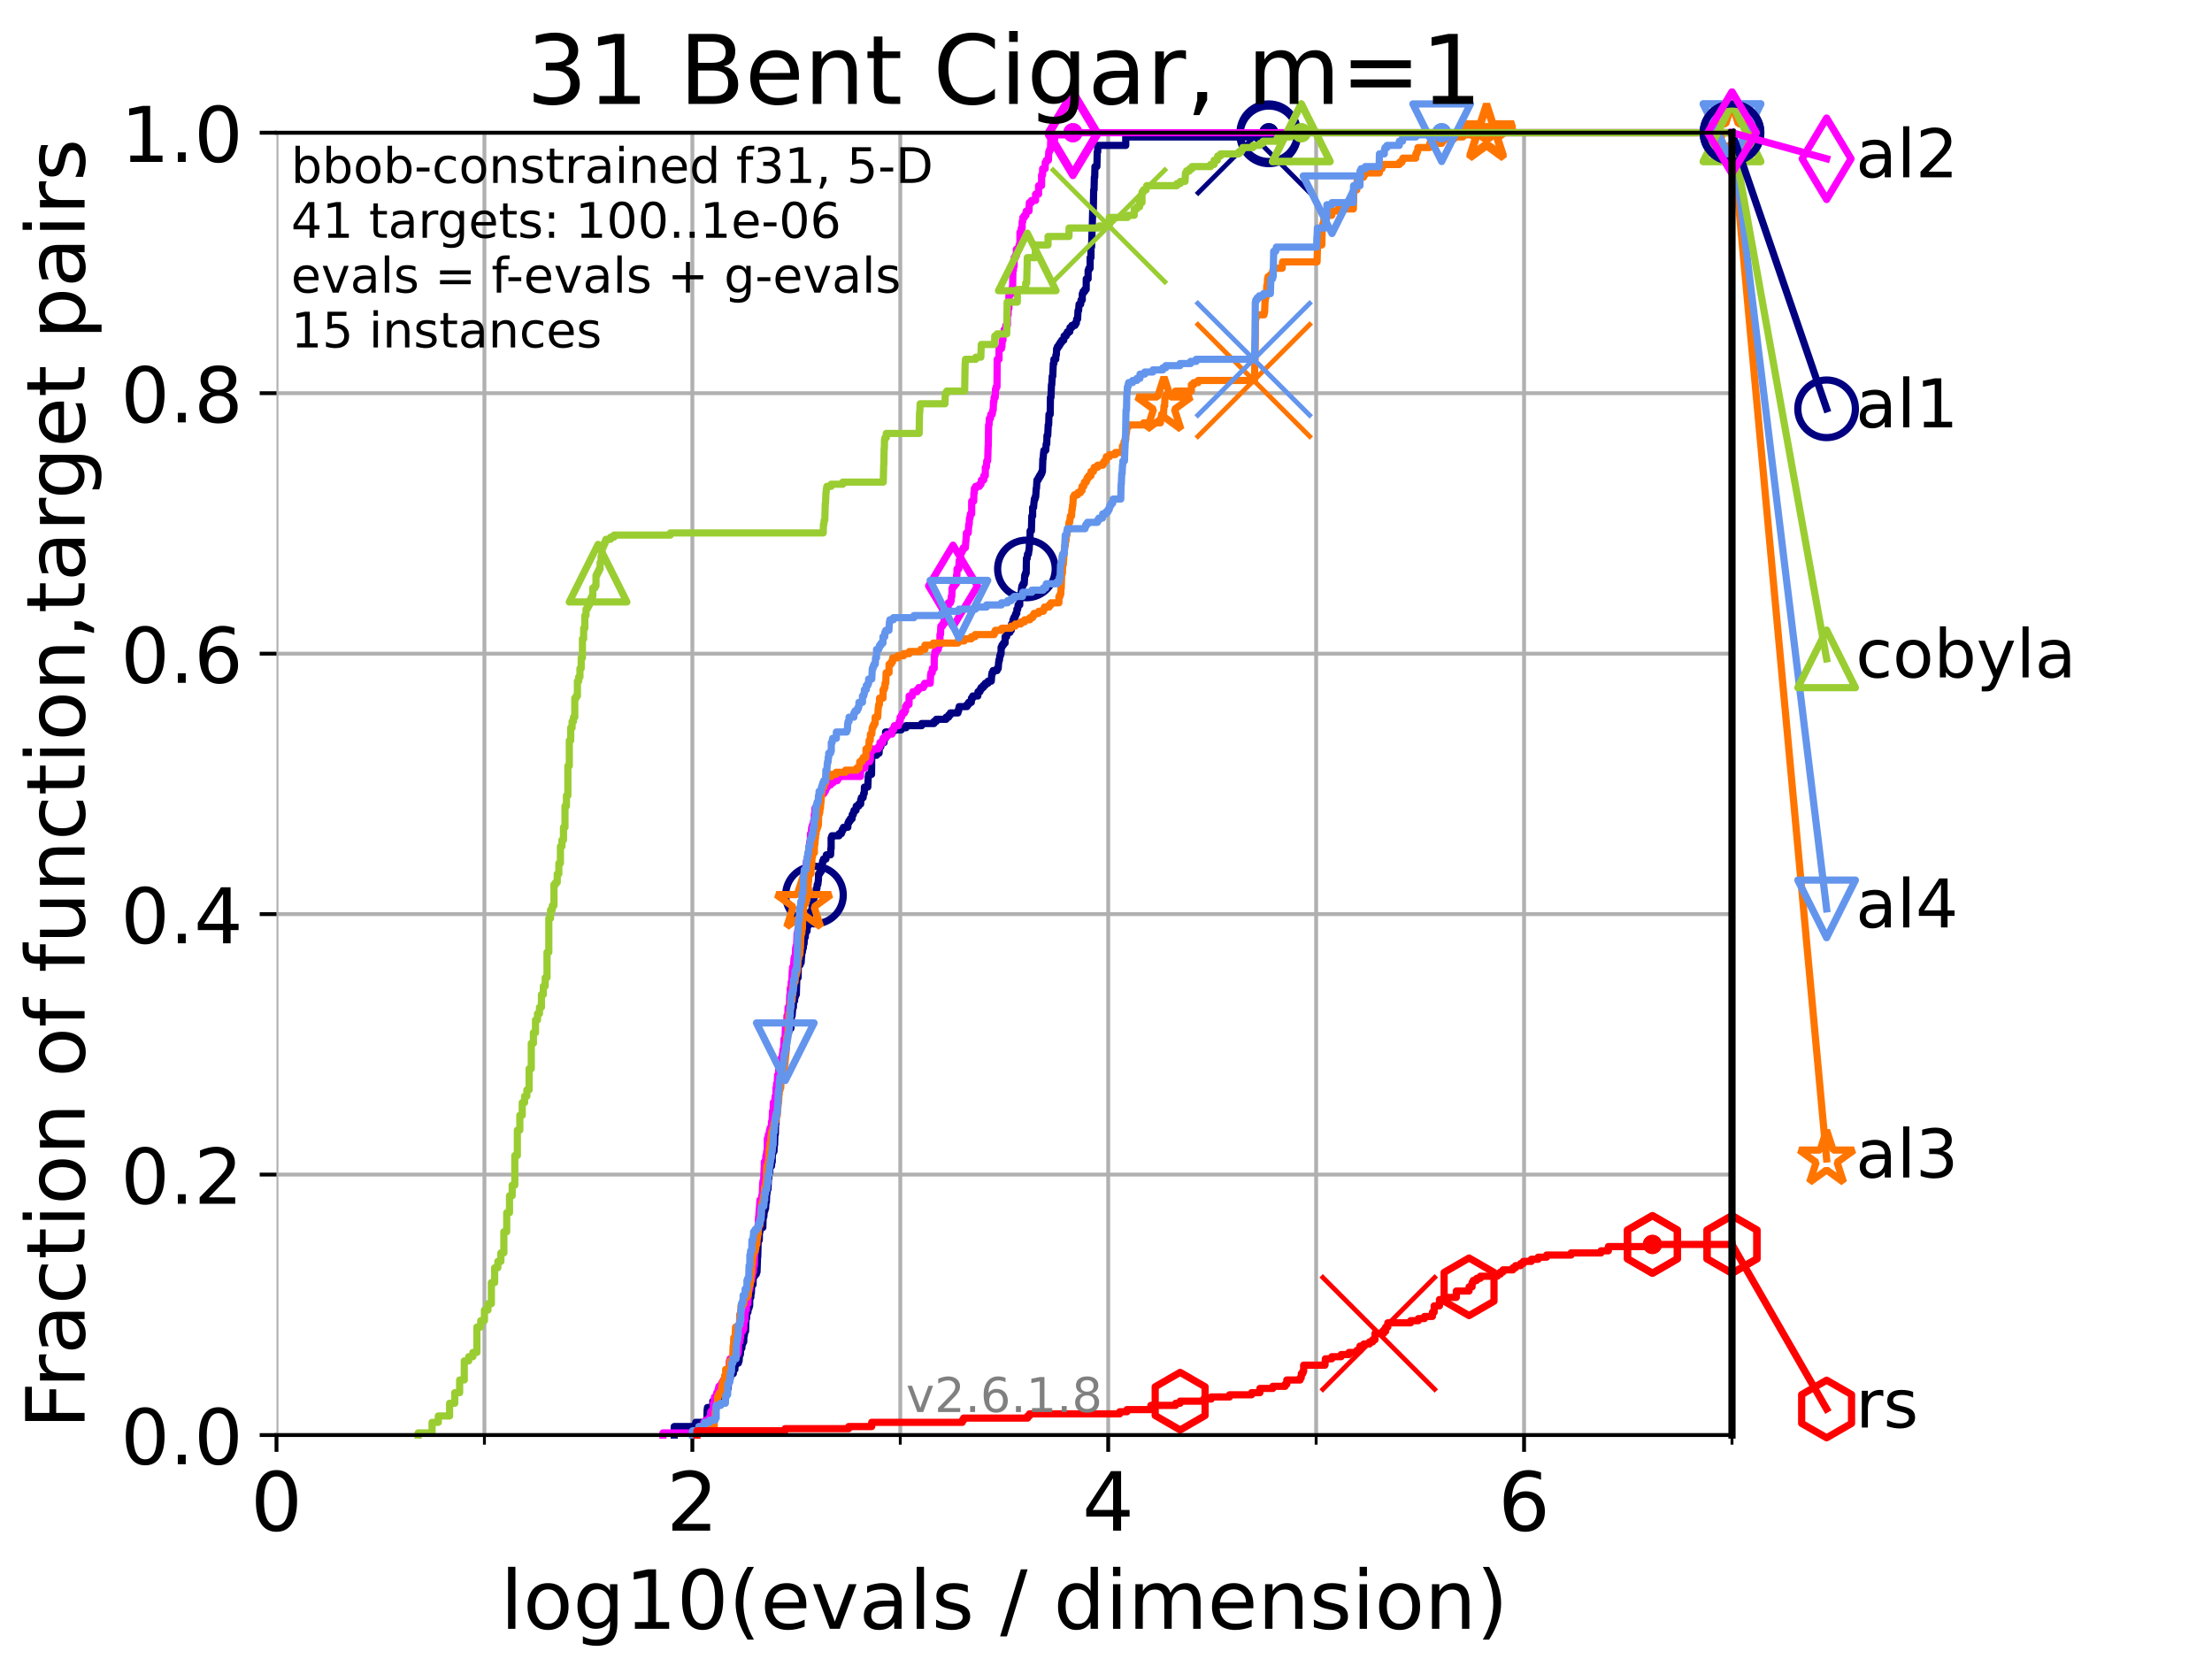 <?xml version="1.0" encoding="utf-8" standalone="no"?>
<!DOCTYPE svg PUBLIC "-//W3C//DTD SVG 1.1//EN"
  "http://www.w3.org/Graphics/SVG/1.1/DTD/svg11.dtd">
<!-- Created with matplotlib (https://matplotlib.org/) -->
<svg height="345.6pt" version="1.1" viewBox="0 0 460.8 345.6" width="460.8pt" xmlns="http://www.w3.org/2000/svg" xmlns:xlink="http://www.w3.org/1999/xlink">
 <defs>
  <style type="text/css">*{stroke-linecap:butt;stroke-linejoin:round;}</style>
 </defs>
 <g id="figure_1">
  <g id="patch_1">
   <path d="M 0 345.6 
L 460.8 345.6 
L 460.8 0 
L 0 0 
z
" style="fill:#ffffff;"/>
  </g>
  <g id="axes_1">
   <g id="patch_2">
    <path d="M 57.6 298.944 
L 360.806 298.944 
L 360.806 27.648 
L 57.6 27.648 
z
" style="fill:#ffffff;"/>
   </g>
   <g id="matplotlib.axis_1">
    <g id="xtick_1">
     <g id="line2d_1">
      <path clip-path="url(#pc77dfb265e)" d="M 57.6 298.944 
L 57.6 27.648 
" style="fill:none;stroke:#b0b0b0;stroke-linecap:square;stroke-width:0.8;"/>
     </g>
     <g id="line2d_2">
      <defs>
       <path d="M 0 0 
L 0 3.5 
" id="mdcbe5574e8" style="stroke:#000000;stroke-width:0.8;"/>
      </defs>
      <g>
       <use style="stroke:#000000;stroke-width:0.8;" x="57.6" xlink:href="#mdcbe5574e8" y="298.944"/>
      </g>
     </g>
     <g id="text_1">
      <!-- 0 -->
      <g transform="translate(52.192 318.861)scale(0.17 -0.17)">
       <defs>
        <path d="M 31.781 66.406 
Q 24.172 66.406 20.328 58.906 
Q 16.5 51.422 16.5 36.375 
Q 16.5 21.391 20.328 13.891 
Q 24.172 6.391 31.781 6.391 
Q 39.453 6.391 43.281 13.891 
Q 47.125 21.391 47.125 36.375 
Q 47.125 51.422 43.281 58.906 
Q 39.453 66.406 31.781 66.406 
z
M 31.781 74.219 
Q 44.047 74.219 50.516 64.516 
Q 56.984 54.828 56.984 36.375 
Q 56.984 17.969 50.516 8.266 
Q 44.047 -1.422 31.781 -1.422 
Q 19.531 -1.422 13.062 8.266 
Q 6.594 17.969 6.594 36.375 
Q 6.594 54.828 13.062 64.516 
Q 19.531 74.219 31.781 74.219 
z
" id="DejaVuSans-48"/>
       </defs>
       <use xlink:href="#DejaVuSans-48"/>
      </g>
     </g>
    </g>
    <g id="xtick_2">
     <g id="line2d_3">
      <path clip-path="url(#pc77dfb265e)" d="M 144.23 298.944 
L 144.23 27.648 
" style="fill:none;stroke:#b0b0b0;stroke-linecap:square;stroke-width:0.8;"/>
     </g>
     <g id="line2d_4">
      <g>
       <use style="stroke:#000000;stroke-width:0.8;" x="144.23" xlink:href="#mdcbe5574e8" y="298.944"/>
      </g>
     </g>
     <g id="text_2">
      <!-- 2 -->
      <g transform="translate(138.822 318.861)scale(0.17 -0.17)">
       <defs>
        <path d="M 19.188 8.297 
L 53.609 8.297 
L 53.609 0 
L 7.328 0 
L 7.328 8.297 
Q 12.938 14.109 22.625 23.891 
Q 32.328 33.688 34.812 36.531 
Q 39.547 41.844 41.422 45.531 
Q 43.312 49.219 43.312 52.781 
Q 43.312 58.594 39.234 62.25 
Q 35.156 65.922 28.609 65.922 
Q 23.969 65.922 18.812 64.312 
Q 13.672 62.703 7.812 59.422 
L 7.812 69.391 
Q 13.766 71.781 18.938 73 
Q 24.125 74.219 28.422 74.219 
Q 39.75 74.219 46.484 68.547 
Q 53.219 62.891 53.219 53.422 
Q 53.219 48.922 51.531 44.891 
Q 49.859 40.875 45.406 35.406 
Q 44.188 33.984 37.641 27.219 
Q 31.109 20.453 19.188 8.297 
z
" id="DejaVuSans-50"/>
       </defs>
       <use xlink:href="#DejaVuSans-50"/>
      </g>
     </g>
    </g>
    <g id="xtick_3">
     <g id="line2d_5">
      <path clip-path="url(#pc77dfb265e)" d="M 230.861 298.944 
L 230.861 27.648 
" style="fill:none;stroke:#b0b0b0;stroke-linecap:square;stroke-width:0.8;"/>
     </g>
     <g id="line2d_6">
      <g>
       <use style="stroke:#000000;stroke-width:0.8;" x="230.861" xlink:href="#mdcbe5574e8" y="298.944"/>
      </g>
     </g>
     <g id="text_3">
      <!-- 4 -->
      <g transform="translate(225.453 318.861)scale(0.17 -0.17)">
       <defs>
        <path d="M 37.797 64.312 
L 12.891 25.391 
L 37.797 25.391 
z
M 35.203 72.906 
L 47.609 72.906 
L 47.609 25.391 
L 58.016 25.391 
L 58.016 17.188 
L 47.609 17.188 
L 47.609 0 
L 37.797 0 
L 37.797 17.188 
L 4.891 17.188 
L 4.891 26.703 
z
" id="DejaVuSans-52"/>
       </defs>
       <use xlink:href="#DejaVuSans-52"/>
      </g>
     </g>
    </g>
    <g id="xtick_4">
     <g id="line2d_7">
      <path clip-path="url(#pc77dfb265e)" d="M 317.491 298.944 
L 317.491 27.648 
" style="fill:none;stroke:#b0b0b0;stroke-linecap:square;stroke-width:0.8;"/>
     </g>
     <g id="line2d_8">
      <g>
       <use style="stroke:#000000;stroke-width:0.8;" x="317.491" xlink:href="#mdcbe5574e8" y="298.944"/>
      </g>
     </g>
     <g id="text_4">
      <!-- 6 -->
      <g transform="translate(312.083 318.861)scale(0.17 -0.17)">
       <defs>
        <path d="M 33.016 40.375 
Q 26.375 40.375 22.484 35.828 
Q 18.609 31.297 18.609 23.391 
Q 18.609 15.531 22.484 10.953 
Q 26.375 6.391 33.016 6.391 
Q 39.656 6.391 43.531 10.953 
Q 47.406 15.531 47.406 23.391 
Q 47.406 31.297 43.531 35.828 
Q 39.656 40.375 33.016 40.375 
z
M 52.594 71.297 
L 52.594 62.312 
Q 48.875 64.062 45.094 64.984 
Q 41.312 65.922 37.594 65.922 
Q 27.828 65.922 22.672 59.328 
Q 17.531 52.734 16.797 39.406 
Q 19.672 43.656 24.016 45.922 
Q 28.375 48.188 33.594 48.188 
Q 44.578 48.188 50.953 41.516 
Q 57.328 34.859 57.328 23.391 
Q 57.328 12.156 50.688 5.359 
Q 44.047 -1.422 33.016 -1.422 
Q 20.359 -1.422 13.672 8.266 
Q 6.984 17.969 6.984 36.375 
Q 6.984 53.656 15.188 63.938 
Q 23.391 74.219 37.203 74.219 
Q 40.922 74.219 44.703 73.484 
Q 48.484 72.75 52.594 71.297 
z
" id="DejaVuSans-54"/>
       </defs>
       <use xlink:href="#DejaVuSans-54"/>
      </g>
     </g>
    </g>
    <g id="xtick_5">
     <g id="line2d_9">
      <path clip-path="url(#pc77dfb265e)" d="M 100.915 298.944 
L 100.915 27.648 
" style="fill:none;stroke:#b0b0b0;stroke-linecap:square;stroke-width:0.8;"/>
     </g>
     <g id="line2d_10">
      <defs>
       <path d="M 0 0 
L 0 2 
" id="m3f26a68171" style="stroke:#000000;stroke-width:0.6;"/>
      </defs>
      <g>
       <use style="stroke:#000000;stroke-width:0.6;" x="100.915" xlink:href="#m3f26a68171" y="298.944"/>
      </g>
     </g>
    </g>
    <g id="xtick_6">
     <g id="line2d_11">
      <path clip-path="url(#pc77dfb265e)" d="M 187.546 298.944 
L 187.546 27.648 
" style="fill:none;stroke:#b0b0b0;stroke-linecap:square;stroke-width:0.8;"/>
     </g>
     <g id="line2d_12">
      <g>
       <use style="stroke:#000000;stroke-width:0.6;" x="187.546" xlink:href="#m3f26a68171" y="298.944"/>
      </g>
     </g>
    </g>
    <g id="xtick_7">
     <g id="line2d_13">
      <path clip-path="url(#pc77dfb265e)" d="M 274.176 298.944 
L 274.176 27.648 
" style="fill:none;stroke:#b0b0b0;stroke-linecap:square;stroke-width:0.8;"/>
     </g>
     <g id="line2d_14">
      <g>
       <use style="stroke:#000000;stroke-width:0.6;" x="274.176" xlink:href="#m3f26a68171" y="298.944"/>
      </g>
     </g>
    </g>
    <g id="xtick_8">
     <g id="line2d_15">
      <path clip-path="url(#pc77dfb265e)" d="M 360.806 298.944 
L 360.806 27.648 
" style="fill:none;stroke:#b0b0b0;stroke-linecap:square;stroke-width:0.8;"/>
     </g>
     <g id="line2d_16">
      <g>
       <use style="stroke:#000000;stroke-width:0.6;" x="360.806" xlink:href="#m3f26a68171" y="298.944"/>
      </g>
     </g>
    </g>
    <g id="text_5">
     <!-- log10(evals / dimension) -->
     <g transform="translate(104.239 339.314)scale(0.17 -0.17)">
      <defs>
       <path d="M 9.422 75.984 
L 18.406 75.984 
L 18.406 0 
L 9.422 0 
z
" id="DejaVuSans-108"/>
       <path d="M 30.609 48.391 
Q 23.391 48.391 19.188 42.75 
Q 14.984 37.109 14.984 27.297 
Q 14.984 17.484 19.156 11.844 
Q 23.344 6.203 30.609 6.203 
Q 37.797 6.203 41.984 11.859 
Q 46.188 17.531 46.188 27.297 
Q 46.188 37.016 41.984 42.703 
Q 37.797 48.391 30.609 48.391 
z
M 30.609 56 
Q 42.328 56 49.016 48.375 
Q 55.719 40.766 55.719 27.297 
Q 55.719 13.875 49.016 6.219 
Q 42.328 -1.422 30.609 -1.422 
Q 18.844 -1.422 12.172 6.219 
Q 5.516 13.875 5.516 27.297 
Q 5.516 40.766 12.172 48.375 
Q 18.844 56 30.609 56 
z
" id="DejaVuSans-111"/>
       <path d="M 45.406 27.984 
Q 45.406 37.75 41.375 43.109 
Q 37.359 48.484 30.078 48.484 
Q 22.859 48.484 18.828 43.109 
Q 14.797 37.75 14.797 27.984 
Q 14.797 18.266 18.828 12.891 
Q 22.859 7.516 30.078 7.516 
Q 37.359 7.516 41.375 12.891 
Q 45.406 18.266 45.406 27.984 
z
M 54.391 6.781 
Q 54.391 -7.172 48.188 -13.984 
Q 42 -20.797 29.203 -20.797 
Q 24.469 -20.797 20.266 -20.094 
Q 16.062 -19.391 12.109 -17.922 
L 12.109 -9.188 
Q 16.062 -11.328 19.922 -12.344 
Q 23.781 -13.375 27.781 -13.375 
Q 36.625 -13.375 41.016 -8.766 
Q 45.406 -4.156 45.406 5.172 
L 45.406 9.625 
Q 42.625 4.781 38.281 2.391 
Q 33.938 0 27.875 0 
Q 17.828 0 11.672 7.656 
Q 5.516 15.328 5.516 27.984 
Q 5.516 40.672 11.672 48.328 
Q 17.828 56 27.875 56 
Q 33.938 56 38.281 53.609 
Q 42.625 51.219 45.406 46.391 
L 45.406 54.688 
L 54.391 54.688 
z
" id="DejaVuSans-103"/>
       <path d="M 12.406 8.297 
L 28.516 8.297 
L 28.516 63.922 
L 10.984 60.406 
L 10.984 69.391 
L 28.422 72.906 
L 38.281 72.906 
L 38.281 8.297 
L 54.391 8.297 
L 54.391 0 
L 12.406 0 
z
" id="DejaVuSans-49"/>
       <path d="M 31 75.875 
Q 24.469 64.656 21.281 53.656 
Q 18.109 42.672 18.109 31.391 
Q 18.109 20.125 21.312 9.062 
Q 24.516 -2 31 -13.188 
L 23.188 -13.188 
Q 15.875 -1.703 12.234 9.375 
Q 8.594 20.453 8.594 31.391 
Q 8.594 42.281 12.203 53.312 
Q 15.828 64.359 23.188 75.875 
z
" id="DejaVuSans-40"/>
       <path d="M 56.203 29.594 
L 56.203 25.203 
L 14.891 25.203 
Q 15.484 15.922 20.484 11.062 
Q 25.484 6.203 34.422 6.203 
Q 39.594 6.203 44.453 7.469 
Q 49.312 8.734 54.109 11.281 
L 54.109 2.781 
Q 49.266 0.734 44.188 -0.344 
Q 39.109 -1.422 33.891 -1.422 
Q 20.797 -1.422 13.156 6.188 
Q 5.516 13.812 5.516 26.812 
Q 5.516 40.234 12.766 48.109 
Q 20.016 56 32.328 56 
Q 43.359 56 49.781 48.891 
Q 56.203 41.797 56.203 29.594 
z
M 47.219 32.234 
Q 47.125 39.594 43.094 43.984 
Q 39.062 48.391 32.422 48.391 
Q 24.906 48.391 20.391 44.141 
Q 15.875 39.891 15.188 32.172 
z
" id="DejaVuSans-101"/>
       <path d="M 2.984 54.688 
L 12.5 54.688 
L 29.594 8.797 
L 46.688 54.688 
L 56.203 54.688 
L 35.688 0 
L 23.484 0 
z
" id="DejaVuSans-118"/>
       <path d="M 34.281 27.484 
Q 23.391 27.484 19.188 25 
Q 14.984 22.516 14.984 16.5 
Q 14.984 11.719 18.141 8.906 
Q 21.297 6.109 26.703 6.109 
Q 34.188 6.109 38.703 11.406 
Q 43.219 16.703 43.219 25.484 
L 43.219 27.484 
z
M 52.203 31.203 
L 52.203 0 
L 43.219 0 
L 43.219 8.297 
Q 40.141 3.328 35.547 0.953 
Q 30.953 -1.422 24.312 -1.422 
Q 15.922 -1.422 10.953 3.297 
Q 6 8.016 6 15.922 
Q 6 25.141 12.172 29.828 
Q 18.359 34.516 30.609 34.516 
L 43.219 34.516 
L 43.219 35.406 
Q 43.219 41.609 39.141 45 
Q 35.062 48.391 27.688 48.391 
Q 23 48.391 18.547 47.266 
Q 14.109 46.141 10.016 43.891 
L 10.016 52.203 
Q 14.938 54.109 19.578 55.047 
Q 24.219 56 28.609 56 
Q 40.484 56 46.344 49.844 
Q 52.203 43.703 52.203 31.203 
z
" id="DejaVuSans-97"/>
       <path d="M 44.281 53.078 
L 44.281 44.578 
Q 40.484 46.531 36.375 47.5 
Q 32.281 48.484 27.875 48.484 
Q 21.188 48.484 17.844 46.438 
Q 14.5 44.391 14.5 40.281 
Q 14.5 37.156 16.891 35.375 
Q 19.281 33.594 26.516 31.984 
L 29.594 31.297 
Q 39.156 29.25 43.188 25.516 
Q 47.219 21.781 47.219 15.094 
Q 47.219 7.469 41.188 3.016 
Q 35.156 -1.422 24.609 -1.422 
Q 20.219 -1.422 15.453 -0.562 
Q 10.688 0.297 5.422 2 
L 5.422 11.281 
Q 10.406 8.688 15.234 7.391 
Q 20.062 6.109 24.812 6.109 
Q 31.156 6.109 34.562 8.281 
Q 37.984 10.453 37.984 14.406 
Q 37.984 18.062 35.516 20.016 
Q 33.062 21.969 24.703 23.781 
L 21.578 24.516 
Q 13.234 26.266 9.516 29.906 
Q 5.812 33.547 5.812 39.891 
Q 5.812 47.609 11.281 51.797 
Q 16.75 56 26.812 56 
Q 31.781 56 36.172 55.266 
Q 40.578 54.547 44.281 53.078 
z
" id="DejaVuSans-115"/>
       <path id="DejaVuSans-32"/>
       <path d="M 25.391 72.906 
L 33.688 72.906 
L 8.297 -9.281 
L 0 -9.281 
z
" id="DejaVuSans-47"/>
       <path d="M 45.406 46.391 
L 45.406 75.984 
L 54.391 75.984 
L 54.391 0 
L 45.406 0 
L 45.406 8.203 
Q 42.578 3.328 38.25 0.953 
Q 33.938 -1.422 27.875 -1.422 
Q 17.969 -1.422 11.734 6.484 
Q 5.516 14.406 5.516 27.297 
Q 5.516 40.188 11.734 48.094 
Q 17.969 56 27.875 56 
Q 33.938 56 38.25 53.625 
Q 42.578 51.266 45.406 46.391 
z
M 14.797 27.297 
Q 14.797 17.391 18.875 11.75 
Q 22.953 6.109 30.078 6.109 
Q 37.203 6.109 41.297 11.75 
Q 45.406 17.391 45.406 27.297 
Q 45.406 37.203 41.297 42.844 
Q 37.203 48.484 30.078 48.484 
Q 22.953 48.484 18.875 42.844 
Q 14.797 37.203 14.797 27.297 
z
" id="DejaVuSans-100"/>
       <path d="M 9.422 54.688 
L 18.406 54.688 
L 18.406 0 
L 9.422 0 
z
M 9.422 75.984 
L 18.406 75.984 
L 18.406 64.594 
L 9.422 64.594 
z
" id="DejaVuSans-105"/>
       <path d="M 52 44.188 
Q 55.375 50.25 60.062 53.125 
Q 64.75 56 71.094 56 
Q 79.641 56 84.281 50.016 
Q 88.922 44.047 88.922 33.016 
L 88.922 0 
L 79.891 0 
L 79.891 32.719 
Q 79.891 40.578 77.094 44.375 
Q 74.312 48.188 68.609 48.188 
Q 61.625 48.188 57.562 43.547 
Q 53.516 38.922 53.516 30.906 
L 53.516 0 
L 44.484 0 
L 44.484 32.719 
Q 44.484 40.625 41.703 44.406 
Q 38.922 48.188 33.109 48.188 
Q 26.219 48.188 22.156 43.531 
Q 18.109 38.875 18.109 30.906 
L 18.109 0 
L 9.078 0 
L 9.078 54.688 
L 18.109 54.688 
L 18.109 46.188 
Q 21.188 51.219 25.484 53.609 
Q 29.781 56 35.688 56 
Q 41.656 56 45.828 52.969 
Q 50 49.953 52 44.188 
z
" id="DejaVuSans-109"/>
       <path d="M 54.891 33.016 
L 54.891 0 
L 45.906 0 
L 45.906 32.719 
Q 45.906 40.484 42.875 44.328 
Q 39.844 48.188 33.797 48.188 
Q 26.516 48.188 22.312 43.547 
Q 18.109 38.922 18.109 30.906 
L 18.109 0 
L 9.078 0 
L 9.078 54.688 
L 18.109 54.688 
L 18.109 46.188 
Q 21.344 51.125 25.703 53.562 
Q 30.078 56 35.797 56 
Q 45.219 56 50.047 50.172 
Q 54.891 44.344 54.891 33.016 
z
" id="DejaVuSans-110"/>
       <path d="M 8.016 75.875 
L 15.828 75.875 
Q 23.141 64.359 26.781 53.312 
Q 30.422 42.281 30.422 31.391 
Q 30.422 20.453 26.781 9.375 
Q 23.141 -1.703 15.828 -13.188 
L 8.016 -13.188 
Q 14.5 -2 17.703 9.062 
Q 20.906 20.125 20.906 31.391 
Q 20.906 42.672 17.703 53.656 
Q 14.5 64.656 8.016 75.875 
z
" id="DejaVuSans-41"/>
      </defs>
      <use xlink:href="#DejaVuSans-108"/>
      <use x="27.783" xlink:href="#DejaVuSans-111"/>
      <use x="88.965" xlink:href="#DejaVuSans-103"/>
      <use x="152.441" xlink:href="#DejaVuSans-49"/>
      <use x="216.064" xlink:href="#DejaVuSans-48"/>
      <use x="279.688" xlink:href="#DejaVuSans-40"/>
      <use x="318.701" xlink:href="#DejaVuSans-101"/>
      <use x="380.225" xlink:href="#DejaVuSans-118"/>
      <use x="439.404" xlink:href="#DejaVuSans-97"/>
      <use x="500.684" xlink:href="#DejaVuSans-108"/>
      <use x="528.467" xlink:href="#DejaVuSans-115"/>
      <use x="580.566" xlink:href="#DejaVuSans-32"/>
      <use x="612.354" xlink:href="#DejaVuSans-47"/>
      <use x="646.045" xlink:href="#DejaVuSans-32"/>
      <use x="677.832" xlink:href="#DejaVuSans-100"/>
      <use x="741.309" xlink:href="#DejaVuSans-105"/>
      <use x="769.092" xlink:href="#DejaVuSans-109"/>
      <use x="866.504" xlink:href="#DejaVuSans-101"/>
      <use x="928.027" xlink:href="#DejaVuSans-110"/>
      <use x="991.406" xlink:href="#DejaVuSans-115"/>
      <use x="1043.506" xlink:href="#DejaVuSans-105"/>
      <use x="1071.289" xlink:href="#DejaVuSans-111"/>
      <use x="1132.471" xlink:href="#DejaVuSans-110"/>
      <use x="1195.85" xlink:href="#DejaVuSans-41"/>
     </g>
    </g>
   </g>
   <g id="matplotlib.axis_2">
    <g id="ytick_1">
     <g id="line2d_17">
      <path clip-path="url(#pc77dfb265e)" d="M 57.6 298.944 
L 360.806 298.944 
" style="fill:none;stroke:#b0b0b0;stroke-linecap:square;stroke-width:0.8;"/>
     </g>
     <g id="line2d_18">
      <defs>
       <path d="M 0 0 
L -3.5 0 
" id="mcf7a1c2fa6" style="stroke:#000000;stroke-width:0.8;"/>
      </defs>
      <g>
       <use style="stroke:#000000;stroke-width:0.8;" x="57.6" xlink:href="#mcf7a1c2fa6" y="298.944"/>
      </g>
     </g>
     <g id="text_6">
      <!-- 0.0 -->
      <g transform="translate(25.155 305.023)scale(0.16 -0.16)">
       <defs>
        <path d="M 10.688 12.406 
L 21 12.406 
L 21 0 
L 10.688 0 
z
" id="DejaVuSans-46"/>
       </defs>
       <use xlink:href="#DejaVuSans-48"/>
       <use x="63.623" xlink:href="#DejaVuSans-46"/>
       <use x="95.41" xlink:href="#DejaVuSans-48"/>
      </g>
     </g>
    </g>
    <g id="ytick_2">
     <g id="line2d_19">
      <path clip-path="url(#pc77dfb265e)" d="M 57.6 244.685 
L 360.806 244.685 
" style="fill:none;stroke:#b0b0b0;stroke-linecap:square;stroke-width:0.8;"/>
     </g>
     <g id="line2d_20">
      <g>
       <use style="stroke:#000000;stroke-width:0.8;" x="57.6" xlink:href="#mcf7a1c2fa6" y="244.685"/>
      </g>
     </g>
     <g id="text_7">
      <!-- 0.2 -->
      <g transform="translate(25.155 250.764)scale(0.16 -0.16)">
       <use xlink:href="#DejaVuSans-48"/>
       <use x="63.623" xlink:href="#DejaVuSans-46"/>
       <use x="95.41" xlink:href="#DejaVuSans-50"/>
      </g>
     </g>
    </g>
    <g id="ytick_3">
     <g id="line2d_21">
      <path clip-path="url(#pc77dfb265e)" d="M 57.6 190.426 
L 360.806 190.426 
" style="fill:none;stroke:#b0b0b0;stroke-linecap:square;stroke-width:0.8;"/>
     </g>
     <g id="line2d_22">
      <g>
       <use style="stroke:#000000;stroke-width:0.8;" x="57.6" xlink:href="#mcf7a1c2fa6" y="190.426"/>
      </g>
     </g>
     <g id="text_8">
      <!-- 0.4 -->
      <g transform="translate(25.155 196.504)scale(0.16 -0.16)">
       <use xlink:href="#DejaVuSans-48"/>
       <use x="63.623" xlink:href="#DejaVuSans-46"/>
       <use x="95.41" xlink:href="#DejaVuSans-52"/>
      </g>
     </g>
    </g>
    <g id="ytick_4">
     <g id="line2d_23">
      <path clip-path="url(#pc77dfb265e)" d="M 57.6 136.166 
L 360.806 136.166 
" style="fill:none;stroke:#b0b0b0;stroke-linecap:square;stroke-width:0.8;"/>
     </g>
     <g id="line2d_24">
      <g>
       <use style="stroke:#000000;stroke-width:0.8;" x="57.6" xlink:href="#mcf7a1c2fa6" y="136.166"/>
      </g>
     </g>
     <g id="text_9">
      <!-- 0.6 -->
      <g transform="translate(25.155 142.245)scale(0.16 -0.16)">
       <use xlink:href="#DejaVuSans-48"/>
       <use x="63.623" xlink:href="#DejaVuSans-46"/>
       <use x="95.41" xlink:href="#DejaVuSans-54"/>
      </g>
     </g>
    </g>
    <g id="ytick_5">
     <g id="line2d_25">
      <path clip-path="url(#pc77dfb265e)" d="M 57.6 81.907 
L 360.806 81.907 
" style="fill:none;stroke:#b0b0b0;stroke-linecap:square;stroke-width:0.8;"/>
     </g>
     <g id="line2d_26">
      <g>
       <use style="stroke:#000000;stroke-width:0.8;" x="57.6" xlink:href="#mcf7a1c2fa6" y="81.907"/>
      </g>
     </g>
     <g id="text_10">
      <!-- 0.8 -->
      <g transform="translate(25.155 87.986)scale(0.16 -0.16)">
       <defs>
        <path d="M 31.781 34.625 
Q 24.75 34.625 20.719 30.859 
Q 16.703 27.094 16.703 20.516 
Q 16.703 13.922 20.719 10.156 
Q 24.75 6.391 31.781 6.391 
Q 38.812 6.391 42.859 10.172 
Q 46.922 13.969 46.922 20.516 
Q 46.922 27.094 42.891 30.859 
Q 38.875 34.625 31.781 34.625 
z
M 21.922 38.812 
Q 15.578 40.375 12.031 44.719 
Q 8.5 49.078 8.5 55.328 
Q 8.5 64.062 14.719 69.141 
Q 20.953 74.219 31.781 74.219 
Q 42.672 74.219 48.875 69.141 
Q 55.078 64.062 55.078 55.328 
Q 55.078 49.078 51.531 44.719 
Q 48 40.375 41.703 38.812 
Q 48.828 37.156 52.797 32.312 
Q 56.781 27.484 56.781 20.516 
Q 56.781 9.906 50.312 4.234 
Q 43.844 -1.422 31.781 -1.422 
Q 19.734 -1.422 13.25 4.234 
Q 6.781 9.906 6.781 20.516 
Q 6.781 27.484 10.781 32.312 
Q 14.797 37.156 21.922 38.812 
z
M 18.312 54.391 
Q 18.312 48.734 21.844 45.562 
Q 25.391 42.391 31.781 42.391 
Q 38.141 42.391 41.719 45.562 
Q 45.312 48.734 45.312 54.391 
Q 45.312 60.062 41.719 63.234 
Q 38.141 66.406 31.781 66.406 
Q 25.391 66.406 21.844 63.234 
Q 18.312 60.062 18.312 54.391 
z
" id="DejaVuSans-56"/>
       </defs>
       <use xlink:href="#DejaVuSans-48"/>
       <use x="63.623" xlink:href="#DejaVuSans-46"/>
       <use x="95.41" xlink:href="#DejaVuSans-56"/>
      </g>
     </g>
    </g>
    <g id="ytick_6">
     <g id="line2d_27">
      <path clip-path="url(#pc77dfb265e)" d="M 57.6 27.648 
L 360.806 27.648 
" style="fill:none;stroke:#b0b0b0;stroke-linecap:square;stroke-width:0.8;"/>
     </g>
     <g id="line2d_28">
      <g>
       <use style="stroke:#000000;stroke-width:0.8;" x="57.6" xlink:href="#mcf7a1c2fa6" y="27.648"/>
      </g>
     </g>
     <g id="text_11">
      <!-- 1.0 -->
      <g transform="translate(25.155 33.727)scale(0.16 -0.16)">
       <use xlink:href="#DejaVuSans-49"/>
       <use x="63.623" xlink:href="#DejaVuSans-46"/>
       <use x="95.41" xlink:href="#DejaVuSans-48"/>
      </g>
     </g>
    </g>
    <g id="text_12">
     <!-- Fraction of function,target pairs -->
     <g transform="translate(17.62 297.681)rotate(-90)scale(0.17 -0.17)">
      <defs>
       <path d="M 9.812 72.906 
L 51.703 72.906 
L 51.703 64.594 
L 19.672 64.594 
L 19.672 43.109 
L 48.578 43.109 
L 48.578 34.812 
L 19.672 34.812 
L 19.672 0 
L 9.812 0 
z
" id="DejaVuSans-70"/>
       <path d="M 41.109 46.297 
Q 39.594 47.172 37.812 47.578 
Q 36.031 48 33.891 48 
Q 26.266 48 22.188 43.047 
Q 18.109 38.094 18.109 28.812 
L 18.109 0 
L 9.078 0 
L 9.078 54.688 
L 18.109 54.688 
L 18.109 46.188 
Q 20.953 51.172 25.484 53.578 
Q 30.031 56 36.531 56 
Q 37.453 56 38.578 55.875 
Q 39.703 55.766 41.062 55.516 
z
" id="DejaVuSans-114"/>
       <path d="M 48.781 52.594 
L 48.781 44.188 
Q 44.969 46.297 41.141 47.344 
Q 37.312 48.391 33.406 48.391 
Q 24.656 48.391 19.812 42.844 
Q 14.984 37.312 14.984 27.297 
Q 14.984 17.281 19.812 11.734 
Q 24.656 6.203 33.406 6.203 
Q 37.312 6.203 41.141 7.25 
Q 44.969 8.297 48.781 10.406 
L 48.781 2.094 
Q 45.016 0.344 40.984 -0.531 
Q 36.969 -1.422 32.422 -1.422 
Q 20.062 -1.422 12.781 6.344 
Q 5.516 14.109 5.516 27.297 
Q 5.516 40.672 12.859 48.328 
Q 20.219 56 33.016 56 
Q 37.156 56 41.109 55.141 
Q 45.062 54.297 48.781 52.594 
z
" id="DejaVuSans-99"/>
       <path d="M 18.312 70.219 
L 18.312 54.688 
L 36.812 54.688 
L 36.812 47.703 
L 18.312 47.703 
L 18.312 18.016 
Q 18.312 11.328 20.141 9.422 
Q 21.969 7.516 27.594 7.516 
L 36.812 7.516 
L 36.812 0 
L 27.594 0 
Q 17.188 0 13.234 3.875 
Q 9.281 7.766 9.281 18.016 
L 9.281 47.703 
L 2.688 47.703 
L 2.688 54.688 
L 9.281 54.688 
L 9.281 70.219 
z
" id="DejaVuSans-116"/>
       <path d="M 37.109 75.984 
L 37.109 68.5 
L 28.516 68.5 
Q 23.688 68.5 21.797 66.547 
Q 19.922 64.594 19.922 59.516 
L 19.922 54.688 
L 34.719 54.688 
L 34.719 47.703 
L 19.922 47.703 
L 19.922 0 
L 10.891 0 
L 10.891 47.703 
L 2.297 47.703 
L 2.297 54.688 
L 10.891 54.688 
L 10.891 58.5 
Q 10.891 67.625 15.141 71.797 
Q 19.391 75.984 28.609 75.984 
z
" id="DejaVuSans-102"/>
       <path d="M 8.5 21.578 
L 8.5 54.688 
L 17.484 54.688 
L 17.484 21.922 
Q 17.484 14.156 20.5 10.266 
Q 23.531 6.391 29.594 6.391 
Q 36.859 6.391 41.078 11.031 
Q 45.312 15.672 45.312 23.688 
L 45.312 54.688 
L 54.297 54.688 
L 54.297 0 
L 45.312 0 
L 45.312 8.406 
Q 42.047 3.422 37.719 1 
Q 33.406 -1.422 27.688 -1.422 
Q 18.266 -1.422 13.375 4.438 
Q 8.5 10.297 8.5 21.578 
z
M 31.109 56 
z
" id="DejaVuSans-117"/>
       <path d="M 11.719 12.406 
L 22.016 12.406 
L 22.016 4 
L 14.016 -11.625 
L 7.719 -11.625 
L 11.719 4 
z
" id="DejaVuSans-44"/>
       <path d="M 18.109 8.203 
L 18.109 -20.797 
L 9.078 -20.797 
L 9.078 54.688 
L 18.109 54.688 
L 18.109 46.391 
Q 20.953 51.266 25.266 53.625 
Q 29.594 56 35.594 56 
Q 45.562 56 51.781 48.094 
Q 58.016 40.188 58.016 27.297 
Q 58.016 14.406 51.781 6.484 
Q 45.562 -1.422 35.594 -1.422 
Q 29.594 -1.422 25.266 0.953 
Q 20.953 3.328 18.109 8.203 
z
M 48.688 27.297 
Q 48.688 37.203 44.609 42.844 
Q 40.531 48.484 33.406 48.484 
Q 26.266 48.484 22.188 42.844 
Q 18.109 37.203 18.109 27.297 
Q 18.109 17.391 22.188 11.75 
Q 26.266 6.109 33.406 6.109 
Q 40.531 6.109 44.609 11.75 
Q 48.688 17.391 48.688 27.297 
z
" id="DejaVuSans-112"/>
      </defs>
      <use xlink:href="#DejaVuSans-70"/>
      <use x="50.27" xlink:href="#DejaVuSans-114"/>
      <use x="91.383" xlink:href="#DejaVuSans-97"/>
      <use x="152.662" xlink:href="#DejaVuSans-99"/>
      <use x="207.643" xlink:href="#DejaVuSans-116"/>
      <use x="246.852" xlink:href="#DejaVuSans-105"/>
      <use x="274.635" xlink:href="#DejaVuSans-111"/>
      <use x="335.816" xlink:href="#DejaVuSans-110"/>
      <use x="399.195" xlink:href="#DejaVuSans-32"/>
      <use x="430.982" xlink:href="#DejaVuSans-111"/>
      <use x="492.164" xlink:href="#DejaVuSans-102"/>
      <use x="527.369" xlink:href="#DejaVuSans-32"/>
      <use x="559.156" xlink:href="#DejaVuSans-102"/>
      <use x="594.361" xlink:href="#DejaVuSans-117"/>
      <use x="657.74" xlink:href="#DejaVuSans-110"/>
      <use x="721.119" xlink:href="#DejaVuSans-99"/>
      <use x="776.1" xlink:href="#DejaVuSans-116"/>
      <use x="815.309" xlink:href="#DejaVuSans-105"/>
      <use x="843.092" xlink:href="#DejaVuSans-111"/>
      <use x="904.273" xlink:href="#DejaVuSans-110"/>
      <use x="967.652" xlink:href="#DejaVuSans-44"/>
      <use x="999.439" xlink:href="#DejaVuSans-116"/>
      <use x="1038.648" xlink:href="#DejaVuSans-97"/>
      <use x="1099.928" xlink:href="#DejaVuSans-114"/>
      <use x="1139.291" xlink:href="#DejaVuSans-103"/>
      <use x="1202.768" xlink:href="#DejaVuSans-101"/>
      <use x="1264.291" xlink:href="#DejaVuSans-116"/>
      <use x="1303.5" xlink:href="#DejaVuSans-32"/>
      <use x="1335.287" xlink:href="#DejaVuSans-112"/>
      <use x="1398.764" xlink:href="#DejaVuSans-97"/>
      <use x="1460.043" xlink:href="#DejaVuSans-105"/>
      <use x="1487.826" xlink:href="#DejaVuSans-114"/>
      <use x="1528.939" xlink:href="#DejaVuSans-115"/>
     </g>
    </g>
   </g>
   <g id="line2d_29">
    <defs>
     <path d="M 0 1.5 
C 0.398 1.5 0.779 1.342 1.061 1.061 
C 1.342 0.779 1.5 0.398 1.5 0 
C 1.5 -0.398 1.342 -0.779 1.061 -1.061 
C 0.779 -1.342 0.398 -1.5 0 -1.5 
C -0.398 -1.5 -0.779 -1.342 -1.061 -1.061 
C -1.342 -0.779 -1.5 -0.398 -1.5 0 
C -1.5 0.398 -1.342 0.779 -1.061 1.061 
C -0.779 1.342 -0.398 1.5 0 1.5 
z
" id="me94d549f91" style="stroke:#000080;"/>
    </defs>
    <g>
     <use style="fill:#000080;stroke:#000080;" x="264.311" xlink:href="#me94d549f91" y="27.648"/>
     <use style="fill:#000080;stroke:#000080;" x="264.311" xlink:href="#me94d549f91" y="27.648"/>
    </g>
   </g>
   <g id="line2d_30">
    <path d="M 140.451 298.944 
L 140.451 297.179 
L 144.932 297.179 
L 144.932 296.297 
L 147.248 296.297 
L 147.312 293.65 
L 147.376 293.65 
L 147.376 293.209 
L 148.488 293.209 
L 148.488 291.886 
L 149.195 291.886 
L 149.195 291.445 
L 149.652 291.445 
L 149.652 291.004 
L 150.371 291.004 
L 150.371 290.562 
L 150.747 290.562 
L 150.747 290.121 
L 151.011 290.121 
L 151.116 289.239 
L 151.681 289.239 
L 151.782 287.475 
L 152.082 287.475 
L 152.181 286.592 
L 152.23 286.592 
L 152.23 286.151 
L 152.764 286.151 
L 152.811 285.269 
L 153.095 285.269 
L 153.095 284.387 
L 153.282 284.387 
L 153.282 283.946 
L 153.832 283.946 
L 153.832 283.504 
L 153.967 283.504 
L 154.057 282.181 
L 154.234 282.181 
L 154.323 280.858 
L 154.541 280.858 
L 154.585 279.975 
L 154.715 279.975 
L 154.715 279.534 
L 154.929 279.534 
L 154.971 278.211 
L 155.056 278.211 
L 155.141 277.329 
L 155.308 277.329 
L 155.392 274.682 
L 155.516 274.682 
L 155.599 273.358 
L 155.803 273.358 
L 155.884 272.476 
L 156.045 272.476 
L 156.045 272.035 
L 156.166 272.035 
L 156.205 270.27 
L 156.403 270.27 
L 156.443 269.388 
L 156.521 269.388 
L 156.599 267.624 
L 156.87 267.624 
L 156.909 265.859 
L 157.213 265.859 
L 157.213 265.418 
L 157.55 265.418 
L 157.55 264.977 
L 157.697 264.977 
L 157.807 261.889 
L 157.844 261.889 
L 157.953 258.36 
L 158.169 258.36 
L 158.205 256.595 
L 158.312 256.595 
L 158.348 255.713 
L 158.908 255.713 
L 158.977 253.507 
L 159.114 253.507 
L 159.216 252.184 
L 159.351 252.184 
L 159.351 251.743 
L 159.485 251.743 
L 159.552 250.42 
L 159.652 250.42 
L 159.718 248.655 
L 159.784 248.655 
L 159.85 247.773 
L 159.98 247.773 
L 160.078 245.567 
L 160.142 245.567 
L 160.239 244.244 
L 160.367 244.244 
L 160.399 242.92 
L 160.715 242.92 
L 160.778 242.038 
L 160.871 242.038 
L 160.902 240.273 
L 161.026 240.273 
L 161.026 239.832 
L 161.24 239.832 
L 161.271 238.509 
L 161.362 238.509 
L 161.422 236.303 
L 161.512 236.303 
L 161.572 234.098 
L 161.662 234.098 
L 161.751 230.127 
L 161.869 230.127 
L 161.957 227.481 
L 162.045 227.481 
L 162.045 227.04 
L 162.22 227.04 
L 162.277 226.157 
L 162.364 226.157 
L 162.364 225.275 
L 162.507 225.275 
L 162.507 224.834 
L 162.62 224.834 
L 162.62 223.952 
L 162.985 223.952 
L 163.095 222.628 
L 163.15 222.628 
L 163.26 221.305 
L 163.478 221.305 
L 163.559 219.54 
L 163.693 219.54 
L 163.8 217.335 
L 163.826 217.335 
L 163.906 216.011 
L 164.037 216.011 
L 164.037 215.129 
L 164.272 215.129 
L 164.272 214.688 
L 164.427 214.688 
L 164.427 214.247 
L 164.759 214.247 
L 164.859 211.6 
L 165.01 211.6 
L 165.109 210.277 
L 165.134 210.277 
L 165.134 209.835 
L 165.282 209.835 
L 165.306 208.512 
L 165.526 208.512 
L 165.574 207.63 
L 165.695 207.63 
L 165.695 207.189 
L 165.886 207.189 
L 165.981 204.101 
L 166.005 204.101 
L 166.005 203.66 
L 166.263 203.66 
L 166.31 201.013 
L 166.679 201.013 
L 166.679 200.572 
L 166.883 200.572 
L 166.973 199.248 
L 166.995 199.248 
L 167.04 198.366 
L 167.152 198.366 
L 167.24 197.484 
L 167.351 197.484 
L 167.395 196.601 
L 167.504 196.601 
L 167.57 195.278 
L 167.743 195.278 
L 167.808 194.396 
L 167.872 194.396 
L 167.872 193.955 
L 168.127 193.955 
L 168.148 193.072 
L 168.274 193.072 
L 168.274 192.631 
L 168.441 192.631 
L 168.504 191.308 
L 168.648 191.308 
L 168.71 189.984 
L 169.095 189.984 
L 169.195 188.661 
L 169.334 188.661 
L 169.334 188.22 
L 169.492 188.22 
L 169.511 186.897 
L 169.668 186.897 
L 169.668 186.455 
L 170.034 186.455 
L 170.034 185.132 
L 170.167 185.132 
L 170.243 184.25 
L 170.374 184.25 
L 170.468 183.367 
L 170.487 183.367 
L 170.524 182.044 
L 170.764 182.044 
L 170.764 181.603 
L 171.056 181.603 
L 171.164 180.721 
L 171.218 180.721 
L 171.289 179.838 
L 171.36 179.838 
L 171.36 179.397 
L 171.538 179.397 
L 171.538 178.956 
L 172.059 178.956 
L 172.144 178.074 
L 173.028 178.074 
L 173.076 176.751 
L 173.141 176.751 
L 173.141 174.545 
L 173.302 174.545 
L 173.302 174.104 
L 174.798 174.104 
L 174.798 173.663 
L 175.28 173.663 
L 175.28 173.221 
L 175.467 173.221 
L 175.467 172.78 
L 175.709 172.78 
L 175.709 172.339 
L 176.618 172.339 
L 176.632 171.457 
L 176.819 171.457 
L 176.819 171.016 
L 177.122 171.016 
L 177.122 170.575 
L 177.498 170.575 
L 177.537 169.692 
L 177.766 169.692 
L 177.766 169.251 
L 177.905 169.251 
L 177.905 168.81 
L 178.327 168.81 
L 178.376 167.928 
L 178.884 167.928 
L 178.884 167.487 
L 179.297 167.487 
L 179.297 166.604 
L 179.436 166.604 
L 179.436 166.163 
L 179.803 166.163 
L 179.905 165.281 
L 180.04 165.281 
L 180.074 163.958 
L 180.777 163.958 
L 180.874 161.752 
L 180.938 161.752 
L 180.938 161.311 
L 181.558 161.311 
L 181.6 157.782 
L 181.672 157.782 
L 181.672 157.341 
L 182.614 157.341 
L 182.614 156.9 
L 183.126 156.9 
L 183.183 155.576 
L 183.484 155.576 
L 183.484 154.694 
L 184.162 154.694 
L 184.162 153.812 
L 184.475 153.812 
L 184.475 152.488 
L 186.03 152.488 
L 186.03 152.047 
L 187.759 152.047 
L 187.759 151.606 
L 188.751 151.606 
L 188.751 151.165 
L 192.003 151.165 
L 192.003 150.724 
L 194.569 150.724 
L 194.569 150.283 
L 195.045 150.283 
L 195.045 149.841 
L 197.1 149.841 
L 197.1 149.4 
L 197.614 149.4 
L 197.614 148.959 
L 197.967 148.959 
L 197.967 148.518 
L 199.55 148.518 
L 199.55 148.077 
L 199.701 148.077 
L 199.701 147.636 
L 199.815 147.636 
L 199.815 147.195 
L 201.447 147.195 
L 201.447 146.754 
L 201.789 146.754 
L 201.789 146.312 
L 202.342 146.312 
L 202.369 145.43 
L 202.644 145.43 
L 202.644 144.989 
L 203.697 144.989 
L 203.725 144.107 
L 204.135 144.107 
L 204.135 143.666 
L 204.373 143.666 
L 204.373 143.225 
L 204.835 143.225 
L 204.835 142.783 
L 205.239 142.783 
L 205.239 142.342 
L 205.817 142.342 
L 205.817 141.901 
L 206.503 141.901 
L 206.585 140.578 
L 206.659 140.578 
L 206.659 140.137 
L 206.875 140.137 
L 206.875 139.695 
L 207.7 139.695 
L 207.7 139.254 
L 207.943 139.254 
L 208.04 137.931 
L 208.09 137.931 
L 208.09 137.49 
L 208.213 137.49 
L 208.271 136.608 
L 208.416 136.608 
L 208.416 136.166 
L 208.547 136.166 
L 208.547 134.843 
L 208.73 134.843 
L 208.73 134.402 
L 209.031 134.402 
L 209.031 133.961 
L 209.38 133.961 
L 209.38 132.637 
L 209.703 132.637 
L 209.768 131.755 
L 210.377 131.755 
L 210.377 131.314 
L 210.658 131.314 
L 210.731 129.991 
L 210.945 129.991 
L 211.023 129.108 
L 211.188 129.108 
L 211.188 128.667 
L 211.437 128.667 
L 211.437 128.226 
L 211.603 128.226 
L 211.603 127.785 
L 211.818 127.785 
L 211.83 126.903 
L 212.009 126.903 
L 212.091 126.02 
L 212.431 126.02 
L 212.431 124.697 
L 212.555 124.697 
L 212.559 123.815 
L 212.711 123.815 
L 212.808 122.491 
L 212.886 122.491 
L 212.886 122.05 
L 213.106 122.05 
L 213.106 121.609 
L 213.363 121.609 
L 213.466 119.845 
L 213.608 119.845 
L 213.608 119.403 
L 213.775 119.403 
L 213.825 116.315 
L 213.986 116.315 
L 214.047 115.433 
L 214.245 115.433 
L 214.341 114.551 
L 214.393 114.551 
L 214.449 113.228 
L 214.561 113.228 
L 214.591 110.581 
L 214.861 110.581 
L 214.945 107.493 
L 215.116 107.493 
L 215.116 105.728 
L 215.31 105.728 
L 215.419 104.405 
L 215.466 104.405 
L 215.466 103.964 
L 215.622 103.964 
L 215.622 103.523 
L 215.755 103.523 
L 215.856 101.758 
L 215.914 101.758 
L 216.019 99.994 
L 216.283 99.994 
L 216.283 99.552 
L 216.528 99.552 
L 216.528 99.111 
L 216.802 99.111 
L 216.802 98.67 
L 217.02 98.67 
L 217.02 98.229 
L 217.158 98.229 
L 217.242 95.582 
L 217.296 95.582 
L 217.401 94.259 
L 217.465 94.259 
L 217.465 93.818 
L 217.848 93.818 
L 217.936 92.494 
L 218.059 92.494 
L 218.102 90.73 
L 218.263 90.73 
L 218.361 88.524 
L 218.453 88.524 
L 218.522 86.319 
L 218.776 86.319 
L 218.82 82.789 
L 218.937 82.789 
L 219.036 80.143 
L 219.102 80.143 
L 219.195 78.378 
L 219.309 78.378 
L 219.417 75.731 
L 219.545 75.731 
L 219.545 74.849 
L 219.931 74.849 
L 219.957 73.967 
L 220.052 73.967 
L 220.113 72.643 
L 220.283 72.643 
L 220.283 72.202 
L 220.596 72.202 
L 220.596 71.761 
L 220.867 71.761 
L 220.867 71.32 
L 221.178 71.32 
L 221.178 70.879 
L 221.601 70.879 
L 221.67 69.997 
L 222.102 69.997 
L 222.102 69.556 
L 222.353 69.556 
L 222.353 69.114 
L 222.856 69.114 
L 222.893 68.232 
L 223.292 68.232 
L 223.292 67.791 
L 223.947 67.791 
L 223.947 67.35 
L 224.212 67.35 
L 224.287 66.468 
L 224.485 66.468 
L 224.572 64.703 
L 224.69 64.703 
L 224.79 63.38 
L 225.124 63.38 
L 225.205 62.497 
L 225.45 62.497 
L 225.462 61.174 
L 225.626 61.174 
L 225.626 60.733 
L 225.967 60.733 
L 225.967 60.292 
L 226.268 60.292 
L 226.286 58.086 
L 226.672 58.086 
L 226.672 56.322 
L 226.834 56.322 
L 226.834 55.88 
L 227.09 55.88 
L 227.097 53.675 
L 227.269 53.675 
L 227.269 51.469 
L 227.391 51.469 
L 227.501 47.94 
L 227.523 47.94 
L 227.633 43.529 
L 227.76 43.529 
L 227.828 39.559 
L 227.91 39.559 
L 227.971 36.912 
L 228.048 36.912 
L 228.097 34.706 
L 228.5 34.706 
L 228.58 31.618 
L 228.677 31.618 
L 228.677 30.295 
L 234.512 30.295 
L 234.512 28.53 
L 264.284 28.53 
L 264.311 27.648 
L 360.806 27.648 
L 360.806 27.648 
" style="fill:none;stroke:#000080;stroke-linecap:square;stroke-width:1.5;"/>
   </g>
   <g id="line2d_31">
    <defs>
     <path d="M 0 6 
C 1.591 6 3.117 5.368 4.243 4.243 
C 5.368 3.117 6 1.591 6 0 
C 6 -1.591 5.368 -3.117 4.243 -4.243 
C 3.117 -5.368 1.591 -6 0 -6 
C -1.591 -6 -3.117 -5.368 -4.243 -4.243 
C -5.368 -3.117 -6 -1.591 -6 0 
C -6 1.591 -5.368 3.117 -4.243 4.243 
C -3.117 5.368 -1.591 6 0 6 
z
" id="mfb6a6c455c" style="stroke:#000080;stroke-width:1.5;"/>
    </defs>
    <g>
     <use style="fill-opacity:0;stroke:#000080;stroke-width:1.5;" x="169.668" xlink:href="#mfb6a6c455c" y="186.455"/>
     <use style="fill-opacity:0;stroke:#000080;stroke-width:1.5;" x="213.825" xlink:href="#mfb6a6c455c" y="118.521"/>
     <use style="fill-opacity:0;stroke:#000080;stroke-width:1.5;" x="264.311" xlink:href="#mfb6a6c455c" y="28.089"/>
     <use style="fill-opacity:0;stroke:#000080;stroke-width:1.5;" x="264.311" xlink:href="#mfb6a6c455c" y="27.648"/>
     <use style="fill-opacity:0;stroke:#000080;stroke-width:1.5;" x="360.806" xlink:href="#mfb6a6c455c" y="27.648"/>
    </g>
   </g>
   <g id="line2d_32">
    <path style="fill:none;stroke:#000080;stroke-linecap:square;stroke-width:1.5;"/>
    <g/>
   </g>
   <g id="line2d_33">
    <path clip-path="url(#pc77dfb265e)" d="M 261.244 28.53 
" style="fill:none;stroke:#000080;stroke-linecap:square;stroke-width:1.5;"/>
    <defs>
     <path d="M -12 12 
L 12 -12 
M -12 -12 
L 12 12 
" id="mef1c2926ce" style="stroke:#000080;"/>
    </defs>
    <g clip-path="url(#pc77dfb265e)">
     <use style="fill:#000080;stroke:#000080;" x="261.244" xlink:href="#mef1c2926ce" y="28.53"/>
    </g>
   </g>
   <g id="line2d_34">
    <defs>
     <path d="M 0 1.5 
C 0.398 1.5 0.779 1.342 1.061 1.061 
C 1.342 0.779 1.5 0.398 1.5 0 
C 1.5 -0.398 1.342 -0.779 1.061 -1.061 
C 0.779 -1.342 0.398 -1.5 0 -1.5 
C -0.398 -1.5 -0.779 -1.342 -1.061 -1.061 
C -1.342 -0.779 -1.5 -0.398 -1.5 0 
C -1.5 0.398 -1.342 0.779 -1.061 1.061 
C -0.779 1.342 -0.398 1.5 0 1.5 
z
" id="md90157722c" style="stroke:#ff00ff;"/>
    </defs>
    <g>
     <use style="fill:#ff00ff;stroke:#ff00ff;" x="223.502" xlink:href="#md90157722c" y="27.648"/>
     <use style="fill:#ff00ff;stroke:#ff00ff;" x="223.502" xlink:href="#md90157722c" y="27.648"/>
    </g>
   </g>
   <g id="line2d_35">
    <path d="M 138.103 298.944 
L 138.103 298.503 
L 145.713 298.503 
L 145.713 297.179 
L 146.596 297.179 
L 146.596 296.297 
L 146.99 296.297 
L 146.99 295.856 
L 147.629 295.856 
L 147.629 295.415 
L 148.002 295.415 
L 148.063 294.092 
L 148.428 294.092 
L 148.428 293.65 
L 148.608 293.65 
L 148.608 292.327 
L 148.727 292.327 
L 148.786 291.445 
L 148.845 291.445 
L 148.845 291.004 
L 149.31 291.004 
L 149.31 290.121 
L 149.538 290.121 
L 149.538 289.68 
L 149.652 289.68 
L 149.652 289.239 
L 149.764 289.239 
L 149.764 288.798 
L 150.207 288.798 
L 150.207 288.357 
L 150.425 288.357 
L 150.425 287.916 
L 150.694 287.916 
L 150.694 287.475 
L 151.011 287.475 
L 151.011 286.592 
L 151.324 286.592 
L 151.427 285.269 
L 151.883 285.269 
L 151.933 283.504 
L 152.082 283.504 
L 152.082 283.063 
L 152.954 283.063 
L 152.954 282.622 
L 153.329 282.622 
L 153.329 282.181 
L 153.651 282.181 
L 153.651 281.74 
L 153.787 281.74 
L 153.877 279.534 
L 154.146 279.534 
L 154.146 278.652 
L 154.279 278.652 
L 154.367 277.329 
L 154.715 277.329 
L 154.715 276.887 
L 154.929 276.887 
L 155.014 275.123 
L 155.183 275.123 
L 155.267 272.917 
L 155.475 272.917 
L 155.516 271.594 
L 155.803 271.594 
L 155.884 268.947 
L 156.045 268.947 
L 156.045 268.506 
L 156.205 268.506 
L 156.245 266.741 
L 156.56 266.741 
L 156.638 265.859 
L 156.755 265.859 
L 156.755 264.977 
L 156.947 264.977 
L 156.947 263.653 
L 157.137 263.653 
L 157.213 261.007 
L 157.288 261.007 
L 157.363 260.124 
L 157.401 260.124 
L 157.401 259.242 
L 157.513 259.242 
L 157.624 256.595 
L 157.734 256.595 
L 157.734 255.713 
L 157.917 255.713 
L 158.025 253.507 
L 158.062 253.507 
L 158.169 251.743 
L 158.205 251.743 
L 158.312 249.978 
L 158.665 249.978 
L 158.665 249.096 
L 158.804 249.096 
L 158.873 246.449 
L 158.942 246.449 
L 158.942 246.008 
L 159.08 246.008 
L 159.182 243.361 
L 159.216 243.361 
L 159.216 242.038 
L 159.452 242.038 
L 159.552 240.715 
L 159.652 240.715 
L 159.718 239.832 
L 159.817 239.832 
L 159.85 237.186 
L 159.98 237.186 
L 160.078 236.303 
L 160.303 236.303 
L 160.303 235.421 
L 160.431 235.421 
L 160.431 234.98 
L 160.684 234.98 
L 160.715 233.657 
L 160.84 233.657 
L 160.933 231.451 
L 161.056 231.451 
L 161.087 229.686 
L 161.392 229.686 
L 161.482 228.363 
L 161.632 228.363 
L 161.662 226.598 
L 161.781 226.598 
L 161.781 225.716 
L 161.928 225.716 
L 161.987 223.952 
L 162.191 223.952 
L 162.248 221.746 
L 162.364 221.746 
L 162.364 221.305 
L 162.563 221.305 
L 162.563 220.864 
L 162.733 220.864 
L 162.733 220.423 
L 162.929 220.423 
L 163.012 219.54 
L 163.068 219.54 
L 163.095 218.658 
L 163.233 218.658 
L 163.315 216.452 
L 163.532 216.452 
L 163.639 213.364 
L 163.746 213.364 
L 163.746 212.923 
L 163.906 212.923 
L 163.932 211.6 
L 164.116 211.6 
L 164.168 209.835 
L 164.427 209.835 
L 164.53 207.189 
L 164.632 207.189 
L 164.632 205.865 
L 164.759 205.865 
L 164.834 204.542 
L 164.96 204.542 
L 165.034 202.336 
L 165.084 202.336 
L 165.109 201.454 
L 165.306 201.454 
L 165.404 199.689 
L 165.526 199.689 
L 165.526 199.248 
L 165.671 199.248 
L 165.743 197.484 
L 165.839 197.484 
L 165.839 197.043 
L 165.958 197.043 
L 166.052 194.396 
L 166.17 194.396 
L 166.217 193.514 
L 166.403 193.514 
L 166.403 193.072 
L 166.564 193.072 
L 166.61 191.749 
L 166.679 191.749 
L 166.724 189.984 
L 166.815 189.984 
L 166.838 188.661 
L 167.018 188.661 
L 167.062 187.779 
L 167.174 187.779 
L 167.285 185.573 
L 167.307 185.573 
L 167.417 183.809 
L 167.591 183.809 
L 167.7 182.485 
L 167.743 182.485 
L 167.829 180.721 
L 167.872 180.721 
L 167.936 179.838 
L 168 179.838 
L 168 179.397 
L 168.232 179.397 
L 168.337 178.074 
L 168.607 178.074 
L 168.648 175.427 
L 168.812 175.427 
L 168.832 173.663 
L 168.994 173.663 
L 169.095 172.339 
L 169.235 172.339 
L 169.235 171.898 
L 169.374 171.898 
L 169.472 171.016 
L 169.59 171.016 
L 169.629 169.692 
L 169.726 169.692 
L 169.765 168.369 
L 170.148 168.369 
L 170.148 167.928 
L 170.431 167.928 
L 170.431 167.487 
L 170.654 167.487 
L 170.654 166.604 
L 170.965 166.604 
L 171.038 165.722 
L 171.182 165.722 
L 171.182 165.281 
L 171.66 165.281 
L 171.66 164.84 
L 171.939 164.84 
L 171.939 164.399 
L 172.11 164.399 
L 172.11 163.958 
L 172.399 163.958 
L 172.399 163.517 
L 173.028 163.517 
L 173.028 163.075 
L 173.542 163.075 
L 173.542 162.634 
L 174.423 162.634 
L 174.423 162.193 
L 174.709 162.193 
L 174.709 161.752 
L 179.25 161.752 
L 179.273 160.429 
L 179.471 160.429 
L 179.471 159.988 
L 180.174 159.988 
L 180.174 159.105 
L 180.318 159.105 
L 180.318 158.664 
L 181.15 158.664 
L 181.15 158.223 
L 181.319 158.223 
L 181.319 156.458 
L 181.733 156.458 
L 181.733 156.017 
L 182.953 156.017 
L 182.953 155.576 
L 183.306 155.576 
L 183.306 154.694 
L 183.936 154.694 
L 183.936 153.812 
L 184.36 153.812 
L 184.36 153.371 
L 184.861 153.371 
L 184.861 152.929 
L 185.809 152.929 
L 185.825 152.047 
L 186.152 152.047 
L 186.152 151.606 
L 186.33 151.606 
L 186.33 151.165 
L 187.169 151.165 
L 187.169 150.724 
L 187.322 150.724 
L 187.322 150.283 
L 187.519 150.283 
L 187.519 149.4 
L 187.803 149.4 
L 187.803 148.959 
L 187.995 148.959 
L 187.995 148.518 
L 188.417 148.518 
L 188.417 148.077 
L 188.645 148.077 
L 188.645 147.195 
L 188.871 147.195 
L 188.871 146.754 
L 189.362 146.754 
L 189.39 144.989 
L 190.053 144.989 
L 190.152 144.107 
L 191.035 144.107 
L 191.035 143.666 
L 191.394 143.666 
L 191.394 143.225 
L 192.362 143.225 
L 192.362 142.783 
L 192.617 142.783 
L 192.617 142.342 
L 193.786 142.342 
L 193.862 140.578 
L 193.932 140.578 
L 193.932 140.137 
L 194.208 140.137 
L 194.208 139.254 
L 194.616 139.254 
L 194.616 136.608 
L 194.765 136.608 
L 194.765 135.725 
L 195.13 135.725 
L 195.13 135.284 
L 195.464 135.284 
L 195.464 134.402 
L 195.807 134.402 
L 195.807 132.196 
L 195.923 132.196 
L 195.995 130.432 
L 196.342 130.432 
L 196.342 129.991 
L 196.66 129.991 
L 196.665 129.108 
L 197 129.108 
L 197.086 128.226 
L 197.19 128.226 
L 197.244 126.462 
L 197.53 126.462 
L 197.547 125.579 
L 198.002 125.579 
L 198.002 125.138 
L 198.161 125.138 
L 198.161 124.256 
L 198.28 124.256 
L 198.344 122.491 
L 198.534 122.491 
L 198.534 122.05 
L 198.87 122.05 
L 198.87 121.609 
L 199.218 121.609 
L 199.246 119.845 
L 199.339 119.845 
L 199.367 118.521 
L 199.736 118.521 
L 199.807 116.757 
L 200.137 116.757 
L 200.153 114.992 
L 200.443 114.992 
L 200.443 114.551 
L 200.658 114.551 
L 200.658 114.11 
L 201.106 114.11 
L 201.186 112.786 
L 201.223 112.786 
L 201.321 111.022 
L 201.7 111.022 
L 201.803 109.257 
L 201.901 109.257 
L 201.954 107.934 
L 202.069 107.934 
L 202.145 107.052 
L 202.42 107.052 
L 202.42 104.405 
L 202.839 104.405 
L 202.879 102.64 
L 202.975 102.64 
L 202.975 101.758 
L 203.238 101.758 
L 203.238 101.317 
L 204.035 101.317 
L 204.035 100.876 
L 204.364 100.876 
L 204.441 99.994 
L 204.934 99.994 
L 204.934 99.111 
L 205.259 99.111 
L 205.259 97.347 
L 205.481 97.347 
L 205.556 96.023 
L 205.746 96.023 
L 205.846 92.935 
L 205.874 92.935 
L 205.94 88.524 
L 206.044 88.524 
L 206.089 87.201 
L 206.323 87.201 
L 206.401 86.319 
L 206.702 86.319 
L 206.805 85.436 
L 206.9 85.436 
L 206.961 83.672 
L 207.066 83.672 
L 207.082 82.789 
L 207.325 82.789 
L 207.38 81.025 
L 207.506 81.025 
L 207.506 80.584 
L 207.69 80.584 
L 207.733 74.849 
L 208.115 74.849 
L 208.115 72.643 
L 208.611 72.643 
L 208.611 72.202 
L 208.723 72.202 
L 208.779 70.879 
L 208.937 70.879 
L 208.958 69.556 
L 209.107 69.556 
L 209.191 68.673 
L 209.531 68.673 
L 209.531 67.791 
L 209.857 67.791 
L 209.857 65.585 
L 210.011 65.585 
L 210.038 64.262 
L 210.174 64.262 
L 210.174 61.615 
L 210.338 61.615 
L 210.338 61.174 
L 210.762 61.174 
L 210.866 59.851 
L 210.949 59.851 
L 211.007 56.322 
L 211.113 56.322 
L 211.137 55.439 
L 211.261 55.439 
L 211.265 53.675 
L 211.517 53.675 
L 211.517 53.234 
L 211.731 53.234 
L 211.731 51.91 
L 212.278 51.91 
L 212.278 51.028 
L 212.471 51.028 
L 212.471 48.381 
L 212.749 48.381 
L 212.749 47.499 
L 212.931 47.499 
L 212.931 46.176 
L 213.054 46.176 
L 213.085 45.293 
L 213.409 45.293 
L 213.409 44.852 
L 213.728 44.852 
L 213.784 43.97 
L 214.361 43.97 
L 214.426 42.205 
L 214.871 42.205 
L 214.871 41.764 
L 215.725 41.764 
L 215.725 40.441 
L 216.352 40.441 
L 216.352 38.676 
L 216.979 38.676 
L 216.979 36.471 
L 217.189 36.471 
L 217.189 35.147 
L 217.733 35.147 
L 217.733 33.824 
L 217.957 33.824 
L 217.957 33.383 
L 218.402 33.383 
L 218.475 31.618 
L 218.641 31.618 
L 218.641 31.177 
L 218.832 31.177 
L 218.882 29.413 
L 219.066 29.413 
L 219.066 28.971 
L 219.7 28.971 
L 219.735 28.089 
L 223.502 28.089 
L 223.502 27.648 
L 360.806 27.648 
L 360.806 27.648 
" style="fill:none;stroke:#ff00ff;stroke-linecap:square;stroke-width:1.5;"/>
   </g>
   <g id="line2d_36">
    <defs>
     <path d="M -0 8.485 
L 5.091 0 
L 0 -8.485 
L -5.091 -0 
z
" id="mb9f2f66807" style="stroke:#ff00ff;stroke-linejoin:miter;stroke-width:1.5;"/>
    </defs>
    <g>
     <use style="fill-opacity:0;stroke:#ff00ff;stroke-linejoin:miter;stroke-width:1.5;" x="198.534" xlink:href="#mb9f2f66807" y="122.05"/>
     <use style="fill-opacity:0;stroke:#ff00ff;stroke-linejoin:miter;stroke-width:1.5;" x="223.502" xlink:href="#mb9f2f66807" y="28.089"/>
     <use style="fill-opacity:0;stroke:#ff00ff;stroke-linejoin:miter;stroke-width:1.5;" x="223.502" xlink:href="#mb9f2f66807" y="27.648"/>
     <use style="fill-opacity:0;stroke:#ff00ff;stroke-linejoin:miter;stroke-width:1.5;" x="223.502" xlink:href="#mb9f2f66807" y="27.648"/>
     <use style="fill-opacity:0;stroke:#ff00ff;stroke-linejoin:miter;stroke-width:1.5;" x="360.806" xlink:href="#mb9f2f66807" y="27.648"/>
    </g>
   </g>
   <g id="line2d_37">
    <path style="fill:none;stroke:#ff00ff;stroke-linecap:square;stroke-width:1.5;"/>
    <g/>
   </g>
   <g id="line2d_38">
    <defs>
     <path d="M 0 1.5 
C 0.398 1.5 0.779 1.342 1.061 1.061 
C 1.342 0.779 1.5 0.398 1.5 0 
C 1.5 -0.398 1.342 -0.779 1.061 -1.061 
C 0.779 -1.342 0.398 -1.5 0 -1.5 
C -0.398 -1.5 -0.779 -1.342 -1.061 -1.061 
C -1.342 -0.779 -1.5 -0.398 -1.5 0 
C -1.5 0.398 -1.342 0.779 -1.061 1.061 
C -0.779 1.342 -0.398 1.5 0 1.5 
z
" id="m0416be53bd" style="stroke:#ff7500;"/>
    </defs>
    <g>
     <use style="fill:#ff7500;stroke:#ff7500;" x="309.68" xlink:href="#m0416be53bd" y="27.648"/>
     <use style="fill:#ff7500;stroke:#ff7500;" x="309.68" xlink:href="#m0416be53bd" y="27.648"/>
    </g>
   </g>
   <g id="line2d_39">
    <path d="M 144.932 298.944 
L 144.932 298.503 
L 147.503 298.503 
L 147.503 298.062 
L 148.063 298.062 
L 148.063 297.621 
L 148.428 297.621 
L 148.428 297.179 
L 148.786 297.179 
L 148.786 295.415 
L 148.962 295.415 
L 148.962 294.092 
L 149.079 294.092 
L 149.137 293.209 
L 149.367 293.209 
L 149.367 292.327 
L 149.482 292.327 
L 149.482 291.004 
L 149.652 291.004 
L 149.652 290.562 
L 149.876 290.562 
L 149.876 290.121 
L 150.262 290.121 
L 150.371 288.798 
L 150.479 288.798 
L 150.533 287.916 
L 150.8 287.916 
L 150.8 287.475 
L 150.959 287.475 
L 150.959 286.592 
L 151.168 286.592 
L 151.168 285.269 
L 151.983 285.269 
L 152.033 283.504 
L 152.62 283.504 
L 152.716 280.416 
L 152.811 280.416 
L 152.859 278.652 
L 153.142 278.652 
L 153.236 276.446 
L 153.922 276.446 
L 153.922 276.005 
L 154.057 276.005 
L 154.101 273.799 
L 154.279 273.799 
L 154.367 272.035 
L 154.715 272.035 
L 154.715 271.594 
L 154.971 271.594 
L 154.971 270.712 
L 155.141 270.712 
L 155.141 270.27 
L 155.599 270.27 
L 155.599 269.829 
L 155.884 269.829 
L 155.965 268.065 
L 156.126 268.065 
L 156.126 267.624 
L 156.285 267.624 
L 156.364 266.741 
L 156.403 266.741 
L 156.443 265.418 
L 156.56 265.418 
L 156.638 263.212 
L 156.755 263.212 
L 156.793 261.889 
L 156.87 261.889 
L 156.87 261.007 
L 157.1 261.007 
L 157.1 260.566 
L 157.326 260.566 
L 157.326 260.124 
L 157.438 260.124 
L 157.513 259.242 
L 157.661 259.242 
L 157.734 257.919 
L 157.807 257.919 
L 157.88 257.036 
L 157.953 257.036 
L 158.062 255.272 
L 158.277 255.272 
L 158.383 254.39 
L 158.419 254.39 
L 158.49 253.066 
L 158.56 253.066 
L 158.665 250.861 
L 158.804 250.861 
L 158.804 250.42 
L 158.942 250.42 
L 159.045 249.096 
L 159.182 249.096 
L 159.25 247.332 
L 159.519 247.332 
L 159.552 246.008 
L 159.652 246.008 
L 159.718 242.92 
L 160.013 242.92 
L 160.013 242.038 
L 160.142 242.038 
L 160.239 239.391 
L 160.335 239.391 
L 160.431 238.068 
L 160.558 238.068 
L 160.621 236.744 
L 160.684 236.744 
L 160.715 235.862 
L 160.902 235.862 
L 160.902 235.421 
L 161.026 235.421 
L 161.026 234.98 
L 161.179 234.98 
L 161.21 234.098 
L 161.331 234.098 
L 161.331 233.657 
L 161.602 233.657 
L 161.602 232.333 
L 161.928 232.333 
L 162.016 230.569 
L 162.074 230.569 
L 162.103 229.686 
L 162.191 229.686 
L 162.277 227.922 
L 162.335 227.922 
L 162.335 227.04 
L 162.507 227.04 
L 162.507 226.598 
L 162.648 226.598 
L 162.677 225.275 
L 162.789 225.275 
L 162.873 224.393 
L 162.901 224.393 
L 162.957 223.51 
L 163.342 223.51 
L 163.451 221.746 
L 163.505 221.746 
L 163.613 219.981 
L 163.639 219.981 
L 163.693 217.776 
L 163.853 217.776 
L 163.906 216.011 
L 164.116 216.011 
L 164.194 213.806 
L 164.272 213.806 
L 164.376 211.159 
L 164.53 211.159 
L 164.581 210.277 
L 164.657 210.277 
L 164.683 208.512 
L 164.985 208.512 
L 165.084 207.189 
L 165.159 207.189 
L 165.183 205.424 
L 165.355 205.424 
L 165.453 204.542 
L 165.623 204.542 
L 165.719 203.218 
L 165.839 203.218 
L 165.839 202.777 
L 165.981 202.777 
L 165.981 202.336 
L 166.099 202.336 
L 166.193 201.013 
L 166.217 201.013 
L 166.263 199.689 
L 166.38 199.689 
L 166.426 198.807 
L 166.633 198.807 
L 166.701 197.484 
L 166.747 197.484 
L 166.838 194.837 
L 166.905 194.837 
L 166.905 194.396 
L 167.04 194.396 
L 167.04 193.514 
L 167.152 193.514 
L 167.24 190.426 
L 167.373 190.426 
L 167.417 188.22 
L 167.85 188.22 
L 167.957 187.338 
L 168.085 187.338 
L 168.169 186.455 
L 168.295 186.455 
L 168.379 183.809 
L 168.421 183.809 
L 168.524 182.044 
L 168.933 182.044 
L 169.014 180.28 
L 169.095 180.28 
L 169.155 178.515 
L 169.255 178.515 
L 169.294 177.633 
L 169.648 177.633 
L 169.648 175.868 
L 169.765 175.868 
L 169.842 174.545 
L 169.881 174.545 
L 169.881 173.663 
L 170.015 173.663 
L 170.015 172.78 
L 170.205 172.78 
L 170.205 172.339 
L 170.356 172.339 
L 170.356 171.898 
L 170.487 171.898 
L 170.542 169.692 
L 170.654 169.692 
L 170.654 169.251 
L 170.782 169.251 
L 170.801 168.369 
L 170.91 168.369 
L 171.001 167.046 
L 171.038 167.046 
L 171.128 165.281 
L 171.2 165.281 
L 171.289 163.958 
L 171.66 163.958 
L 171.713 163.075 
L 172.007 163.075 
L 172.042 161.752 
L 173.19 161.752 
L 173.19 161.311 
L 174.195 161.311 
L 174.195 160.87 
L 176.155 160.87 
L 176.155 160.429 
L 178.474 160.429 
L 178.474 159.988 
L 178.979 159.988 
L 179.074 159.105 
L 179.109 159.105 
L 179.109 158.664 
L 179.586 158.664 
L 179.586 158.223 
L 179.848 158.223 
L 179.848 157.782 
L 180.385 157.782 
L 180.407 156.017 
L 180.841 156.017 
L 180.841 155.576 
L 181.002 155.576 
L 181.055 154.253 
L 181.277 154.253 
L 181.329 152.929 
L 181.61 152.929 
L 181.692 151.606 
L 181.856 151.606 
L 181.856 151.165 
L 182.089 151.165 
L 182.089 150.724 
L 182.309 150.724 
L 182.309 149.4 
L 182.838 149.4 
L 182.944 147.636 
L 182.953 147.636 
L 183.049 146.754 
L 183.202 146.754 
L 183.23 145.43 
L 183.954 145.43 
L 183.963 143.666 
L 184.189 143.666 
L 184.189 143.225 
L 184.36 143.225 
L 184.36 142.342 
L 184.519 142.342 
L 184.599 140.137 
L 185.205 140.137 
L 185.205 138.372 
L 185.618 138.372 
L 185.618 137.931 
L 185.924 137.931 
L 185.948 137.049 
L 187 137.049 
L 187 136.608 
L 188.251 136.608 
L 188.251 136.166 
L 189.431 136.166 
L 189.431 135.725 
L 191.812 135.725 
L 191.812 135.284 
L 192.68 135.284 
L 192.68 134.402 
L 194.423 134.402 
L 194.423 133.961 
L 199.554 133.961 
L 199.554 133.52 
L 200.863 133.52 
L 200.863 133.078 
L 202.349 133.078 
L 202.349 132.637 
L 203.137 132.637 
L 203.137 132.196 
L 207.1 132.196 
L 207.1 131.755 
L 207.338 131.755 
L 207.338 131.314 
L 208.679 131.314 
L 208.679 130.873 
L 210.639 130.873 
L 210.639 130.432 
L 211.496 130.432 
L 211.496 129.991 
L 212.64 129.991 
L 212.64 129.549 
L 213.445 129.549 
L 213.445 129.108 
L 214.541 129.108 
L 214.541 128.667 
L 215.12 128.667 
L 215.12 128.226 
L 215.407 128.226 
L 215.407 127.785 
L 216.371 127.785 
L 216.371 127.344 
L 217.352 127.344 
L 217.352 126.903 
L 217.579 126.903 
L 217.579 126.462 
L 218.55 126.462 
L 218.55 126.02 
L 218.92 126.02 
L 218.92 125.579 
L 220.59 125.579 
L 220.59 124.256 
L 220.821 124.256 
L 220.821 123.815 
L 220.972 123.815 
L 221.039 122.491 
L 221.083 122.491 
L 221.154 119.845 
L 221.202 119.845 
L 221.202 119.403 
L 221.317 119.403 
L 221.362 117.639 
L 221.507 117.639 
L 221.611 115.874 
L 221.637 115.874 
L 221.74 114.551 
L 221.748 114.551 
L 221.819 113.669 
L 221.935 113.669 
L 221.949 112.786 
L 222.052 112.786 
L 222.158 111.463 
L 222.256 111.463 
L 222.322 110.581 
L 222.466 110.581 
L 222.466 110.14 
L 222.58 110.14 
L 222.686 108.816 
L 222.837 108.816 
L 222.921 107.934 
L 222.968 107.934 
L 222.968 107.493 
L 223.223 107.493 
L 223.284 106.169 
L 223.365 106.169 
L 223.413 105.287 
L 223.493 105.287 
L 223.58 103.523 
L 223.814 103.523 
L 223.814 103.082 
L 224.501 103.082 
L 224.501 102.64 
L 225.082 102.64 
L 225.082 102.199 
L 225.403 102.199 
L 225.408 101.317 
L 225.778 101.317 
L 225.778 100.876 
L 225.897 100.876 
L 225.897 100.435 
L 226.295 100.435 
L 226.295 99.994 
L 226.456 99.994 
L 226.456 99.552 
L 226.771 99.552 
L 226.771 99.111 
L 227.265 99.111 
L 227.265 98.229 
L 227.783 98.229 
L 227.783 97.788 
L 227.953 97.788 
L 227.953 97.347 
L 228.656 97.347 
L 228.656 96.906 
L 229.744 96.906 
L 229.744 96.465 
L 230.048 96.465 
L 230.048 96.023 
L 230.391 96.023 
L 230.462 95.141 
L 231.138 95.141 
L 231.138 94.7 
L 232.346 94.7 
L 232.346 94.259 
L 233.819 94.259 
L 233.819 92.935 
L 234.147 92.935 
L 234.147 92.053 
L 234.352 92.053 
L 234.352 91.612 
L 234.518 91.612 
L 234.578 90.289 
L 234.662 90.289 
L 234.764 88.965 
L 235.013 88.965 
L 235.013 88.524 
L 238.248 88.524 
L 238.248 88.083 
L 241.742 88.083 
L 241.765 87.201 
L 241.873 87.201 
L 241.982 86.319 
L 242.375 86.319 
L 242.483 84.554 
L 242.617 84.554 
L 242.676 82.789 
L 242.812 82.789 
L 242.812 82.348 
L 244.595 82.348 
L 244.595 81.907 
L 244.88 81.907 
L 244.88 81.466 
L 248.182 81.466 
L 248.182 80.143 
L 248.673 80.143 
L 248.673 79.702 
L 249.59 79.702 
L 249.59 79.26 
L 261.325 79.26 
L 261.417 74.849 
L 261.459 74.849 
L 261.546 66.468 
L 261.65 66.468 
L 261.69 65.585 
L 263.316 65.585 
L 263.316 65.144 
L 263.435 65.144 
L 263.526 62.939 
L 263.547 62.939 
L 263.578 62.056 
L 263.71 62.056 
L 263.811 60.733 
L 263.825 60.733 
L 263.914 59.409 
L 264.029 59.409 
L 264.051 58.086 
L 264.149 58.086 
L 264.149 57.645 
L 264.665 57.645 
L 264.665 57.204 
L 265.108 57.204 
L 265.144 56.322 
L 265.341 56.322 
L 265.341 55.88 
L 267.102 55.88 
L 267.173 54.557 
L 274.37 54.557 
L 274.466 51.469 
L 274.495 51.469 
L 274.495 51.028 
L 275.354 51.028 
L 275.454 47.058 
L 275.574 47.058 
L 275.574 46.617 
L 275.743 46.617 
L 275.776 45.734 
L 275.934 45.734 
L 275.934 45.293 
L 276.386 45.293 
L 276.386 44.852 
L 277.446 44.852 
L 277.448 43.97 
L 278.733 43.97 
L 278.733 43.529 
L 281.929 43.529 
L 282.03 39.559 
L 282.644 39.559 
L 282.696 37.794 
L 282.833 37.794 
L 282.876 36.912 
L 284.062 36.912 
L 284.062 36.471 
L 284.318 36.471 
L 284.318 36.03 
L 287.344 36.03 
L 287.348 35.147 
L 287.872 35.147 
L 287.872 34.706 
L 288.068 34.706 
L 288.068 34.265 
L 291.519 34.265 
L 291.519 33.824 
L 292.027 33.824 
L 292.027 33.383 
L 292.248 33.383 
L 292.248 32.942 
L 294.924 32.942 
L 294.937 32.059 
L 295.138 32.059 
L 295.138 31.618 
L 295.314 31.618 
L 295.388 30.736 
L 297.842 30.736 
L 297.843 29.854 
L 300.349 29.854 
L 300.349 29.413 
L 300.68 29.413 
L 300.68 28.971 
L 302.856 28.971 
L 302.856 28.53 
L 304.745 28.53 
L 304.745 28.089 
L 309.68 28.089 
L 309.68 27.648 
L 360.806 27.648 
L 360.806 27.648 
" style="fill:none;stroke:#ff7500;stroke-linecap:square;stroke-width:1.5;"/>
   </g>
   <g id="line2d_40">
    <defs>
     <path d="M 0 -6 
L -1.347 -1.854 
L -5.706 -1.854 
L -2.18 0.708 
L -3.527 4.854 
L -0 2.292 
L 3.527 4.854 
L 2.18 0.708 
L 5.706 -1.854 
L 1.347 -1.854 
z
" id="mfd1a175ac6" style="stroke:#ff7500;stroke-linejoin:bevel;stroke-width:1.5;"/>
    </defs>
    <g>
     <use style="fill-opacity:0;stroke:#ff7500;stroke-linejoin:bevel;stroke-width:1.5;" x="167.417" xlink:href="#mfd1a175ac6" y="188.22"/>
     <use style="fill-opacity:0;stroke:#ff7500;stroke-linejoin:bevel;stroke-width:1.5;" x="242.483" xlink:href="#mfd1a175ac6" y="84.554"/>
     <use style="fill-opacity:0;stroke:#ff7500;stroke-linejoin:bevel;stroke-width:1.5;" x="309.68" xlink:href="#mfd1a175ac6" y="28.089"/>
     <use style="fill-opacity:0;stroke:#ff7500;stroke-linejoin:bevel;stroke-width:1.5;" x="309.68" xlink:href="#mfd1a175ac6" y="27.648"/>
     <use style="fill-opacity:0;stroke:#ff7500;stroke-linejoin:bevel;stroke-width:1.5;" x="360.806" xlink:href="#mfd1a175ac6" y="27.648"/>
    </g>
   </g>
   <g id="line2d_41">
    <path style="fill:none;stroke:#ff7500;stroke-linecap:square;stroke-width:1.5;"/>
    <g/>
   </g>
   <g id="line2d_42">
    <path clip-path="url(#pc77dfb265e)" d="M 261.18 79.26 
" style="fill:none;stroke:#ff7500;stroke-linecap:square;stroke-width:1.5;"/>
    <defs>
     <path d="M -12 12 
L 12 -12 
M -12 -12 
L 12 12 
" id="m9e8b1e28a1" style="stroke:#ff7500;"/>
    </defs>
    <g clip-path="url(#pc77dfb265e)">
     <use style="fill:#ff7500;stroke:#ff7500;" x="261.18" xlink:href="#m9e8b1e28a1" y="79.26"/>
    </g>
   </g>
   <g id="line2d_43">
    <defs>
     <path d="M 0 1.5 
C 0.398 1.5 0.779 1.342 1.061 1.061 
C 1.342 0.779 1.5 0.398 1.5 0 
C 1.5 -0.398 1.342 -0.779 1.061 -1.061 
C 0.779 -1.342 0.398 -1.5 0 -1.5 
C -0.398 -1.5 -0.779 -1.342 -1.061 -1.061 
C -1.342 -0.779 -1.5 -0.398 -1.5 0 
C -1.5 0.398 -1.342 0.779 -1.061 1.061 
C -0.779 1.342 -0.398 1.5 0 1.5 
z
" id="md6ddebbb0b" style="stroke:#6495ed;"/>
    </defs>
    <g>
     <use style="fill:#6495ed;stroke:#6495ed;" x="300.327" xlink:href="#md6ddebbb0b" y="27.648"/>
     <use style="fill:#6495ed;stroke:#6495ed;" x="300.327" xlink:href="#md6ddebbb0b" y="27.648"/>
    </g>
   </g>
   <g id="line2d_44">
    <path d="M 144.268 298.944 
L 144.268 298.062 
L 145.573 298.062 
L 145.573 297.179 
L 146.794 297.179 
L 146.794 296.297 
L 147.816 296.297 
L 147.816 295.856 
L 148.962 295.856 
L 148.962 295.415 
L 149.195 295.415 
L 149.195 292.768 
L 150.152 292.768 
L 150.152 292.327 
L 151.116 292.327 
L 151.168 291.004 
L 151.272 291.004 
L 151.272 290.562 
L 151.58 290.562 
L 151.631 288.357 
L 151.782 288.357 
L 151.782 287.916 
L 152.033 287.916 
L 152.082 286.592 
L 152.181 286.592 
L 152.181 285.71 
L 152.377 285.71 
L 152.426 283.946 
L 152.668 283.946 
L 152.668 283.063 
L 153.329 283.063 
L 153.421 279.975 
L 153.467 279.975 
L 153.559 279.093 
L 153.651 279.093 
L 153.651 278.211 
L 153.787 278.211 
L 153.787 276.005 
L 154.146 276.005 
L 154.146 275.123 
L 154.323 275.123 
L 154.323 272.917 
L 154.454 272.917 
L 154.454 271.594 
L 154.628 271.594 
L 154.628 271.153 
L 154.801 271.153 
L 154.801 269.829 
L 155.225 269.829 
L 155.225 268.506 
L 155.599 268.506 
L 155.599 266.741 
L 155.762 266.741 
L 155.762 266.3 
L 155.965 266.3 
L 156.045 263.653 
L 156.205 263.653 
L 156.205 261.448 
L 156.324 261.448 
L 156.364 260.566 
L 156.599 260.566 
L 156.638 258.36 
L 156.87 258.36 
L 156.909 257.478 
L 156.985 257.478 
L 156.985 256.595 
L 157.288 256.595 
L 157.288 256.154 
L 157.734 256.154 
L 157.734 255.713 
L 157.953 255.713 
L 158.025 254.831 
L 158.312 254.831 
L 158.348 253.949 
L 158.56 253.949 
L 158.63 251.743 
L 158.7 251.743 
L 158.7 251.302 
L 159.114 251.302 
L 159.216 249.978 
L 159.317 249.978 
L 159.317 248.655 
L 159.485 248.655 
L 159.519 247.773 
L 159.751 247.773 
L 159.85 246.449 
L 159.948 246.449 
L 160.045 244.685 
L 160.207 244.685 
L 160.303 242.92 
L 160.367 242.92 
L 160.463 242.038 
L 160.494 242.038 
L 160.589 241.156 
L 160.684 241.156 
L 160.778 239.832 
L 160.871 239.832 
L 160.933 238.509 
L 161.056 238.509 
L 161.118 235.862 
L 161.271 235.862 
L 161.331 234.539 
L 161.392 234.539 
L 161.482 233.215 
L 161.512 233.215 
L 161.512 232.774 
L 161.721 232.774 
L 161.721 231.892 
L 161.928 231.892 
L 161.987 230.127 
L 162.045 230.127 
L 162.133 227.481 
L 162.191 227.481 
L 162.191 227.04 
L 162.306 227.04 
L 162.335 225.275 
L 162.449 225.275 
L 162.449 224.393 
L 162.677 224.393 
L 162.677 223.952 
L 162.817 223.952 
L 162.873 222.628 
L 162.957 222.628 
L 163.04 221.746 
L 163.233 221.746 
L 163.342 219.54 
L 163.505 219.54 
L 163.586 218.658 
L 163.693 218.658 
L 163.693 217.776 
L 163.826 217.776 
L 163.826 217.335 
L 163.958 217.335 
L 164.037 216.452 
L 164.09 216.452 
L 164.142 215.57 
L 164.22 215.57 
L 164.22 215.129 
L 164.35 215.129 
L 164.453 212.923 
L 164.504 212.923 
L 164.581 211.6 
L 164.632 211.6 
L 164.632 209.835 
L 164.784 209.835 
L 164.809 207.189 
L 165.01 207.189 
L 165.01 206.747 
L 165.134 206.747 
L 165.134 206.306 
L 165.282 206.306 
L 165.306 204.101 
L 165.477 204.101 
L 165.55 203.218 
L 165.599 203.218 
L 165.599 202.336 
L 165.767 202.336 
L 165.767 201.895 
L 165.981 201.895 
L 166.005 200.13 
L 166.099 200.13 
L 166.17 194.396 
L 166.24 194.396 
L 166.333 191.749 
L 166.495 191.749 
L 166.587 189.102 
L 166.724 189.102 
L 166.815 187.779 
L 167.018 187.779 
L 167.107 186.014 
L 167.285 186.014 
L 167.395 182.485 
L 167.439 182.485 
L 167.548 181.162 
L 167.936 181.162 
L 168 179.397 
L 168.127 179.397 
L 168.127 178.515 
L 168.274 178.515 
L 168.274 177.633 
L 168.483 177.633 
L 168.483 176.309 
L 168.71 176.309 
L 168.771 174.986 
L 168.974 174.986 
L 168.974 174.545 
L 169.135 174.545 
L 169.175 173.663 
L 169.413 173.663 
L 169.413 172.339 
L 169.609 172.339 
L 169.609 170.575 
L 169.881 170.575 
L 169.957 167.928 
L 170.11 167.928 
L 170.11 167.487 
L 170.224 167.487 
L 170.224 167.046 
L 170.468 167.046 
L 170.505 165.722 
L 170.598 165.722 
L 170.635 164.84 
L 171.074 164.84 
L 171.128 163.958 
L 171.271 163.958 
L 171.271 163.517 
L 171.396 163.517 
L 171.396 163.075 
L 171.59 163.075 
L 171.59 162.634 
L 171.99 162.634 
L 172.042 160.429 
L 172.263 160.429 
L 172.331 159.105 
L 172.399 159.105 
L 172.399 158.664 
L 172.516 158.664 
L 172.516 157.782 
L 172.633 157.782 
L 172.633 156.9 
L 173.028 156.9 
L 173.028 156.458 
L 173.174 156.458 
L 173.174 154.694 
L 173.35 154.694 
L 173.446 153.812 
L 174.226 153.812 
L 174.226 152.488 
L 176.374 152.488 
L 176.374 152.047 
L 176.551 152.047 
L 176.578 150.724 
L 176.672 150.724 
L 176.672 150.283 
L 176.872 150.283 
L 176.872 149.4 
L 177.88 149.4 
L 177.88 148.518 
L 178.117 148.518 
L 178.117 148.077 
L 178.583 148.077 
L 178.583 147.636 
L 178.8 147.636 
L 178.8 147.195 
L 178.931 147.195 
L 178.931 146.312 
L 179.666 146.312 
L 179.666 144.989 
L 179.928 144.989 
L 179.928 144.548 
L 180.062 144.548 
L 180.062 143.666 
L 180.472 143.666 
L 180.472 142.783 
L 180.788 142.783 
L 180.788 142.342 
L 180.949 142.342 
L 180.949 141.46 
L 181.61 141.46 
L 181.713 139.254 
L 181.876 139.254 
L 181.876 138.813 
L 182.048 138.813 
L 182.048 138.372 
L 182.338 138.372 
L 182.378 137.049 
L 182.595 137.049 
L 182.604 135.284 
L 183.078 135.284 
L 183.078 134.843 
L 183.23 134.843 
L 183.23 134.402 
L 183.558 134.402 
L 183.558 133.961 
L 183.936 133.961 
L 183.936 132.637 
L 184.315 132.637 
L 184.315 131.755 
L 184.51 131.755 
L 184.51 131.314 
L 185.179 131.314 
L 185.281 129.549 
L 185.375 129.549 
L 185.375 129.108 
L 186.12 129.108 
L 186.12 128.667 
L 190.399 128.667 
L 190.399 128.226 
L 196.096 128.226 
L 196.096 127.785 
L 197.41 127.785 
L 197.41 127.344 
L 199.764 127.344 
L 199.764 126.903 
L 203.216 126.903 
L 203.216 126.462 
L 205.507 126.462 
L 205.507 126.02 
L 208.625 126.02 
L 208.625 125.579 
L 209.897 125.579 
L 209.897 125.138 
L 210.665 125.138 
L 210.665 124.697 
L 211.269 124.697 
L 211.269 124.256 
L 213.009 124.256 
L 213.048 123.374 
L 214.959 123.374 
L 214.959 122.932 
L 217.321 122.932 
L 217.321 122.491 
L 217.833 122.491 
L 217.833 122.05 
L 217.963 122.05 
L 217.963 121.609 
L 220.216 121.609 
L 220.216 121.168 
L 220.682 121.168 
L 220.682 120.286 
L 220.835 120.286 
L 220.931 117.639 
L 221.046 117.639 
L 221.046 117.198 
L 221.183 117.198 
L 221.248 115.874 
L 221.358 115.874 
L 221.358 115.433 
L 221.692 115.433 
L 221.797 113.669 
L 221.806 113.669 
L 221.906 111.463 
L 222.164 111.463 
L 222.253 110.581 
L 222.328 110.581 
L 222.328 110.14 
L 226.023 110.14 
L 226.023 109.698 
L 226.199 109.698 
L 226.199 109.257 
L 226.531 109.257 
L 226.531 108.816 
L 228.613 108.816 
L 228.613 108.375 
L 228.905 108.375 
L 228.905 107.934 
L 229.664 107.934 
L 229.706 107.052 
L 230.415 107.052 
L 230.415 106.611 
L 230.823 106.611 
L 230.823 106.169 
L 231.059 106.169 
L 231.059 105.728 
L 231.203 105.728 
L 231.203 105.287 
L 231.451 105.287 
L 231.451 104.846 
L 231.788 104.846 
L 231.864 103.964 
L 233.475 103.964 
L 233.539 100.876 
L 233.591 100.876 
L 233.676 98.67 
L 233.759 98.67 
L 233.835 96.906 
L 233.879 96.906 
L 233.908 96.023 
L 234.241 96.023 
L 234.337 93.377 
L 234.355 93.377 
L 234.449 90.73 
L 234.48 90.73 
L 234.57 85.436 
L 234.668 85.436 
L 234.742 81.907 
L 234.804 81.907 
L 234.857 80.584 
L 234.998 80.584 
L 234.998 80.143 
L 235.112 80.143 
L 235.112 79.702 
L 235.946 79.702 
L 235.946 79.26 
L 236.824 79.26 
L 236.824 78.819 
L 237.475 78.819 
L 237.481 77.937 
L 238.477 77.937 
L 238.477 77.496 
L 240.166 77.496 
L 240.166 77.055 
L 242.232 77.055 
L 242.232 76.614 
L 242.852 76.614 
L 242.852 76.172 
L 245.819 76.172 
L 245.819 75.731 
L 248.023 75.731 
L 248.023 75.29 
L 249.183 75.29 
L 249.183 74.849 
L 261.329 74.849 
L 261.427 70.438 
L 261.447 70.438 
L 261.503 62.939 
L 261.594 62.939 
L 261.594 62.497 
L 261.868 62.497 
L 261.868 62.056 
L 262.338 62.056 
L 262.338 61.615 
L 263.187 61.615 
L 263.187 61.174 
L 264.643 61.174 
L 264.739 58.086 
L 265.096 58.086 
L 265.096 57.645 
L 265.232 57.645 
L 265.328 52.351 
L 265.753 52.351 
L 265.753 51.91 
L 265.895 51.91 
L 265.895 51.469 
L 274.269 51.469 
L 274.338 49.263 
L 274.381 49.263 
L 274.438 47.499 
L 276.071 47.499 
L 276.09 46.176 
L 276.257 46.176 
L 276.356 45.293 
L 276.383 45.293 
L 276.416 42.646 
L 277.479 42.646 
L 277.479 42.205 
L 281.911 42.205 
L 281.965 38.676 
L 283.312 38.676 
L 283.324 35.588 
L 283.554 35.588 
L 283.554 35.147 
L 284.42 35.147 
L 284.42 34.706 
L 287.3 34.706 
L 287.357 32.059 
L 288.37 32.059 
L 288.391 31.177 
L 288.523 31.177 
L 288.523 30.736 
L 288.936 30.736 
L 288.936 30.295 
L 291.498 30.295 
L 291.512 29.413 
L 292.176 29.413 
L 292.211 28.53 
L 294.938 28.53 
L 294.938 28.089 
L 300.327 28.089 
L 300.327 27.648 
L 360.806 27.648 
L 360.806 27.648 
" style="fill:none;stroke:#6495ed;stroke-linecap:square;stroke-width:1.5;"/>
   </g>
   <g id="line2d_45">
    <defs>
     <path d="M -0 6 
L 6 -6 
L -6 -6 
z
" id="m004b711dd0" style="stroke:#6495ed;stroke-linejoin:miter;stroke-width:1.5;"/>
    </defs>
    <g>
     <use style="fill-opacity:0;stroke:#6495ed;stroke-linejoin:miter;stroke-width:1.5;" x="163.586" xlink:href="#m004b711dd0" y="219.099"/>
     <use style="fill-opacity:0;stroke:#6495ed;stroke-linejoin:miter;stroke-width:1.5;" x="199.764" xlink:href="#m004b711dd0" y="126.903"/>
     <use style="fill-opacity:0;stroke:#6495ed;stroke-linejoin:miter;stroke-width:1.5;" x="277.479" xlink:href="#m004b711dd0" y="42.646"/>
     <use style="fill-opacity:0;stroke:#6495ed;stroke-linejoin:miter;stroke-width:1.5;" x="300.327" xlink:href="#m004b711dd0" y="27.648"/>
     <use style="fill-opacity:0;stroke:#6495ed;stroke-linejoin:miter;stroke-width:1.5;" x="360.806" xlink:href="#m004b711dd0" y="27.648"/>
    </g>
   </g>
   <g id="line2d_46">
    <path style="fill:none;stroke:#6495ed;stroke-linecap:square;stroke-width:1.5;"/>
    <g/>
   </g>
   <g id="line2d_47">
    <path clip-path="url(#pc77dfb265e)" d="M 261.166 74.849 
" style="fill:none;stroke:#6495ed;stroke-linecap:square;stroke-width:1.5;"/>
    <defs>
     <path d="M -12 12 
L 12 -12 
M -12 -12 
L 12 12 
" id="m27ea2a2d73" style="stroke:#6495ed;"/>
    </defs>
    <g clip-path="url(#pc77dfb265e)">
     <use style="fill:#6495ed;stroke:#6495ed;" x="261.166" xlink:href="#m27ea2a2d73" y="74.849"/>
    </g>
   </g>
   <g id="line2d_48">
    <defs>
     <path d="M 0 1.5 
C 0.398 1.5 0.779 1.342 1.061 1.061 
C 1.342 0.779 1.5 0.398 1.5 0 
C 1.5 -0.398 1.342 -0.779 1.061 -1.061 
C 0.779 -1.342 0.398 -1.5 0 -1.5 
C -0.398 -1.5 -0.779 -1.342 -1.061 -1.061 
C -1.342 -0.779 -1.5 -0.398 -1.5 0 
C -1.5 0.398 -1.342 0.779 -1.061 1.061 
C -0.779 1.342 -0.398 1.5 0 1.5 
z
" id="m46ddb70f7d" style="stroke:#ff0000;"/>
    </defs>
    <g>
     <use style="fill:#ff0000;stroke:#ff0000;" x="344.234" xlink:href="#m46ddb70f7d" y="259.242"/>
     <use style="fill:#ff0000;stroke:#ff0000;" x="344.234" xlink:href="#m46ddb70f7d" y="259.242"/>
    </g>
   </g>
   <g id="line2d_49">
    <path d="M 145.184 298.944 
L 145.184 298.062 
L 163.545 298.062 
L 163.545 297.621 
L 176.799 297.621 
L 176.799 297.179 
L 181.594 297.179 
L 181.594 296.297 
L 200.46 296.297 
L 200.46 295.856 
L 200.738 295.856 
L 200.738 295.415 
L 214.072 295.415 
L 214.072 294.974 
L 214.463 294.974 
L 214.463 294.533 
L 233.257 294.533 
L 233.257 294.092 
L 234.767 294.092 
L 234.767 293.65 
L 239.745 293.65 
L 239.745 292.768 
L 244.914 292.768 
L 244.914 292.327 
L 245.843 292.327 
L 245.843 291.886 
L 250.728 291.886 
L 250.728 291.445 
L 252.325 291.445 
L 252.325 291.004 
L 256.141 291.004 
L 256.141 290.562 
L 260.736 290.562 
L 260.736 290.121 
L 262.457 290.121 
L 262.457 289.239 
L 265.15 289.239 
L 265.15 288.798 
L 267.718 288.798 
L 267.718 288.357 
L 268.06 288.357 
L 268.06 287.475 
L 270.836 287.475 
L 270.836 287.033 
L 271.068 287.033 
L 271.095 286.151 
L 271.387 286.151 
L 271.387 285.71 
L 271.572 285.71 
L 271.572 284.387 
L 276.019 284.387 
L 276.099 283.063 
L 277.443 283.063 
L 277.443 282.622 
L 279.389 282.622 
L 279.389 282.181 
L 281.011 282.181 
L 281.011 281.74 
L 282.664 281.74 
L 282.664 281.299 
L 283.297 281.299 
L 283.297 280.416 
L 284.103 280.416 
L 284.103 279.975 
L 285.291 279.975 
L 285.291 279.534 
L 285.954 279.534 
L 285.954 279.093 
L 286.434 279.093 
L 286.434 277.77 
L 288.254 277.77 
L 288.254 277.329 
L 288.666 277.329 
L 288.666 276.446 
L 289.103 276.446 
L 289.103 275.564 
L 293.862 275.564 
L 293.862 275.123 
L 295.477 275.123 
L 295.477 274.682 
L 296.745 274.682 
L 296.745 274.241 
L 298.397 274.241 
L 298.397 273.358 
L 298.762 273.358 
L 298.762 272.035 
L 299.868 272.035 
L 299.868 270.712 
L 300.994 270.712 
L 300.994 270.27 
L 303.378 270.27 
L 303.378 268.947 
L 306.032 268.947 
L 306.032 268.065 
L 306.664 268.065 
L 306.664 267.183 
L 306.9 267.183 
L 306.9 266.741 
L 307.625 266.741 
L 307.625 266.3 
L 308.378 266.3 
L 308.378 265.859 
L 311.924 265.859 
L 311.924 265.418 
L 312.562 265.418 
L 312.562 264.977 
L 313.101 264.977 
L 313.101 264.536 
L 315.166 264.536 
L 315.166 264.095 
L 315.723 264.095 
L 315.723 263.653 
L 316.77 263.653 
L 316.77 263.212 
L 317.338 263.212 
L 317.338 262.771 
L 319.004 262.771 
L 319.004 262.33 
L 320.437 262.33 
L 320.437 261.889 
L 322.19 261.889 
L 322.19 261.448 
L 327.292 261.448 
L 327.292 261.007 
L 333.515 261.007 
L 333.515 260.566 
L 335.055 260.566 
L 335.055 259.683 
L 344.234 259.683 
L 344.234 259.242 
L 360.806 259.242 
L 360.806 259.242 
" style="fill:none;stroke:#ff0000;stroke-linecap:square;stroke-width:1.5;"/>
   </g>
   <g id="line2d_50">
    <defs>
     <path d="M 0 -6 
L -5.196 -3 
L -5.196 3 
L -0 6 
L 5.196 3 
L 5.196 -3 
z
" id="m49ea216449" style="stroke:#ff0000;stroke-linejoin:miter;stroke-width:1.5;"/>
    </defs>
    <g>
     <use style="fill-opacity:0;stroke:#ff0000;stroke-linejoin:miter;stroke-width:1.5;" x="245.843" xlink:href="#m49ea216449" y="291.886"/>
     <use style="fill-opacity:0;stroke:#ff0000;stroke-linejoin:miter;stroke-width:1.5;" x="306.032" xlink:href="#m49ea216449" y="268.065"/>
     <use style="fill-opacity:0;stroke:#ff0000;stroke-linejoin:miter;stroke-width:1.5;" x="344.234" xlink:href="#m49ea216449" y="259.242"/>
     <use style="fill-opacity:0;stroke:#ff0000;stroke-linejoin:miter;stroke-width:1.5;" x="344.234" xlink:href="#m49ea216449" y="259.242"/>
     <use style="fill-opacity:0;stroke:#ff0000;stroke-linejoin:miter;stroke-width:1.5;" x="360.806" xlink:href="#m49ea216449" y="259.242"/>
    </g>
   </g>
   <g id="line2d_51">
    <path style="fill:none;stroke:#ff0000;stroke-linecap:square;stroke-width:1.5;"/>
    <g/>
   </g>
   <g id="line2d_52">
    <path clip-path="url(#pc77dfb265e)" d="M 287.215 277.77 
" style="fill:none;stroke:#ff0000;stroke-linecap:square;stroke-width:1.5;"/>
    <defs>
     <path d="M -12 12 
L 12 -12 
M -12 -12 
L 12 12 
" id="meb5e77d994" style="stroke:#ff0000;"/>
    </defs>
    <g clip-path="url(#pc77dfb265e)">
     <use style="fill:#ff0000;stroke:#ff0000;" x="287.215" xlink:href="#meb5e77d994" y="277.77"/>
    </g>
   </g>
   <g id="line2d_53">
    <defs>
     <path d="M 0 1.5 
C 0.398 1.5 0.779 1.342 1.061 1.061 
C 1.342 0.779 1.5 0.398 1.5 0 
C 1.5 -0.398 1.342 -0.779 1.061 -1.061 
C 0.779 -1.342 0.398 -1.5 0 -1.5 
C -0.398 -1.5 -0.779 -1.342 -1.061 -1.061 
C -1.342 -0.779 -1.5 -0.398 -1.5 0 
C -1.5 0.398 -1.342 0.779 -1.061 1.061 
C -0.779 1.342 -0.398 1.5 0 1.5 
z
" id="m772cf2db06" style="stroke:#9acd32;"/>
    </defs>
    <g>
     <use style="fill:#9acd32;stroke:#9acd32;" x="271.08" xlink:href="#m772cf2db06" y="27.648"/>
     <use style="fill:#9acd32;stroke:#9acd32;" x="271.08" xlink:href="#m772cf2db06" y="27.648"/>
    </g>
   </g>
   <g id="line2d_54">
    <path d="M 87.108 298.944 
L 87.108 298.503 
L 90.008 298.503 
L 90.008 296.297 
L 91.306 296.297 
L 91.306 294.974 
L 93.66 294.974 
L 93.66 292.327 
L 94.736 292.327 
L 94.736 290.121 
L 95.753 290.121 
L 95.753 287.475 
L 96.718 287.475 
L 96.718 283.504 
L 97.635 283.504 
L 97.635 282.622 
L 98.51 282.622 
L 98.51 281.74 
L 99.347 281.74 
L 99.347 276.446 
L 100.147 276.446 
L 100.147 275.123 
L 100.915 275.123 
L 100.915 272.917 
L 101.653 272.917 
L 101.653 271.594 
L 102.363 271.594 
L 102.363 267.183 
L 103.047 267.183 
L 103.047 264.095 
L 103.707 264.095 
L 103.707 262.771 
L 104.345 262.771 
L 104.345 261.007 
L 104.962 261.007 
L 104.962 256.595 
L 105.559 256.595 
L 105.559 252.625 
L 106.138 252.625 
L 106.138 249.096 
L 106.699 249.096 
L 106.699 246.89 
L 107.245 246.89 
L 107.245 240.715 
L 107.775 240.715 
L 107.775 235.421 
L 108.29 235.421 
L 108.29 232.333 
L 108.792 232.333 
L 108.792 229.686 
L 109.28 229.686 
L 109.28 228.363 
L 109.757 228.363 
L 109.757 227.04 
L 110.221 227.04 
L 110.221 222.628 
L 110.675 222.628 
L 110.675 217.335 
L 111.117 217.335 
L 111.117 215.129 
L 111.55 215.129 
L 111.55 212.482 
L 111.972 212.482 
L 111.972 211.159 
L 112.386 211.159 
L 112.386 209.835 
L 112.79 209.835 
L 112.79 207.189 
L 113.186 207.189 
L 113.186 205.424 
L 113.574 205.424 
L 113.574 203.66 
L 113.954 203.66 
L 113.954 198.366 
L 114.327 198.366 
L 114.327 191.308 
L 114.692 191.308 
L 114.692 189.543 
L 115.051 189.543 
L 115.051 188.661 
L 115.402 188.661 
L 115.402 184.25 
L 115.747 184.25 
L 115.747 183.809 
L 116.086 183.809 
L 116.086 182.044 
L 116.419 182.044 
L 116.419 179.838 
L 116.746 179.838 
L 116.746 176.309 
L 117.068 176.309 
L 117.068 174.986 
L 117.384 174.986 
L 117.384 172.339 
L 117.695 172.339 
L 117.695 167.928 
L 118.001 167.928 
L 118.001 165.722 
L 118.302 165.722 
L 118.302 159.546 
L 118.598 159.546 
L 118.598 154.253 
L 118.89 154.253 
L 118.89 151.606 
L 119.177 151.606 
L 119.177 150.283 
L 119.46 150.283 
L 119.46 149.4 
L 119.739 149.4 
L 119.739 145.43 
L 120.013 145.43 
L 120.013 144.989 
L 120.284 144.989 
L 120.284 141.901 
L 120.551 141.901 
L 120.551 141.019 
L 120.814 141.019 
L 120.814 139.254 
L 121.073 139.254 
L 121.073 137.049 
L 121.329 137.049 
L 121.329 133.078 
L 121.582 133.078 
L 121.582 130.873 
L 121.831 130.873 
L 121.831 128.226 
L 122.077 128.226 
L 122.077 126.903 
L 122.32 126.903 
L 122.32 126.462 
L 122.559 126.462 
L 122.559 126.02 
L 122.796 126.02 
L 122.796 125.138 
L 123.03 125.138 
L 123.03 124.697 
L 123.26 124.697 
L 123.26 124.256 
L 123.488 124.256 
L 123.488 122.491 
L 123.936 122.491 
L 123.936 122.05 
L 124.156 122.05 
L 124.156 119.845 
L 124.374 119.845 
L 124.374 119.403 
L 124.589 119.403 
L 124.589 118.962 
L 124.801 118.962 
L 124.801 118.521 
L 125.012 118.521 
L 125.012 117.198 
L 125.219 117.198 
L 125.219 115.874 
L 125.425 115.874 
L 125.425 114.11 
L 125.628 114.11 
L 125.628 113.669 
L 125.83 113.669 
L 125.83 113.228 
L 126.029 113.228 
L 126.029 112.786 
L 126.226 112.786 
L 126.226 112.345 
L 127.181 112.345 
L 127.181 111.904 
L 127.911 111.904 
L 127.911 111.463 
L 139.653 111.463 
L 139.653 111.022 
L 171.485 111.022 
L 171.538 109.257 
L 171.625 109.257 
L 171.695 108.375 
L 171.817 108.375 
L 171.921 104.846 
L 171.973 104.846 
L 172.059 102.64 
L 172.093 102.64 
L 172.161 101.758 
L 172.246 101.758 
L 172.246 101.317 
L 173.141 101.317 
L 173.141 100.876 
L 175.567 100.876 
L 175.567 100.435 
L 184 100.435 
L 184.09 96.906 
L 184.117 96.906 
L 184.18 93.377 
L 184.234 93.377 
L 184.252 91.612 
L 184.351 91.612 
L 184.351 91.171 
L 184.625 91.171 
L 184.625 90.289 
L 191.477 90.289 
L 191.556 85.877 
L 191.61 85.877 
L 191.683 84.113 
L 196.847 84.113 
L 196.929 81.907 
L 197.242 81.907 
L 197.242 81.466 
L 200.952 81.466 
L 201.055 75.731 
L 201.08 75.731 
L 201.121 74.849 
L 203.274 74.849 
L 203.274 74.408 
L 204.327 74.408 
L 204.422 71.761 
L 207.194 71.761 
L 207.226 69.997 
L 207.722 69.997 
L 207.722 69.556 
L 209.727 69.556 
L 209.808 62.939 
L 211.925 62.939 
L 211.948 60.292 
L 213.646 60.292 
L 213.668 58.968 
L 213.875 58.968 
L 213.983 54.998 
L 213.988 54.998 
L 213.997 53.675 
L 215.66 53.675 
L 215.687 51.028 
L 218.323 51.028 
L 218.324 49.263 
L 222.692 49.263 
L 222.7 47.499 
L 228.948 47.499 
L 228.948 47.058 
L 231.078 47.058 
L 231.08 45.293 
L 234.888 45.293 
L 234.888 44.852 
L 236.276 44.852 
L 236.283 43.529 
L 236.83 43.529 
L 236.83 43.088 
L 237.4 43.088 
L 237.404 42.205 
L 237.898 42.205 
L 237.906 40 
L 238.201 40 
L 238.201 39.559 
L 238.755 39.559 
L 238.755 39.117 
L 238.886 39.117 
L 238.886 38.676 
L 245.17 38.676 
L 245.17 38.235 
L 245.874 38.235 
L 245.874 37.794 
L 246.866 37.794 
L 246.952 36.03 
L 247.185 36.03 
L 247.185 35.588 
L 247.81 35.588 
L 247.81 35.147 
L 248.318 35.147 
L 248.318 34.706 
L 252.192 34.706 
L 252.192 34.265 
L 252.911 34.265 
L 252.915 33.383 
L 253.6 33.383 
L 253.664 32.5 
L 254.265 32.5 
L 254.265 32.059 
L 258.07 32.059 
L 258.07 31.618 
L 258.599 31.618 
L 258.599 31.177 
L 258.87 31.177 
L 258.87 30.736 
L 261.019 30.736 
L 261.019 30.295 
L 262.504 30.295 
L 262.504 29.854 
L 263.111 29.854 
L 263.111 29.413 
L 265.944 29.413 
L 265.944 28.971 
L 266.188 28.971 
L 266.188 28.53 
L 268.937 28.53 
L 268.937 28.089 
L 271.08 28.089 
L 271.08 27.648 
L 360.806 27.648 
L 360.806 27.648 
" style="fill:none;stroke:#9acd32;stroke-linecap:square;stroke-width:1.5;"/>
   </g>
   <g id="line2d_55">
    <defs>
     <path d="M 0 -6 
L -6 6 
L 6 6 
z
" id="ma052f88fab" style="stroke:#9acd32;stroke-linejoin:miter;stroke-width:1.5;"/>
    </defs>
    <g>
     <use style="fill-opacity:0;stroke:#9acd32;stroke-linejoin:miter;stroke-width:1.5;" x="124.589" xlink:href="#ma052f88fab" y="119.403"/>
     <use style="fill-opacity:0;stroke:#9acd32;stroke-linejoin:miter;stroke-width:1.5;" x="213.997" xlink:href="#ma052f88fab" y="54.557"/>
     <use style="fill-opacity:0;stroke:#9acd32;stroke-linejoin:miter;stroke-width:1.5;" x="271.08" xlink:href="#ma052f88fab" y="27.648"/>
     <use style="fill-opacity:0;stroke:#9acd32;stroke-linejoin:miter;stroke-width:1.5;" x="271.08" xlink:href="#ma052f88fab" y="27.648"/>
     <use style="fill-opacity:0;stroke:#9acd32;stroke-linejoin:miter;stroke-width:1.5;" x="360.806" xlink:href="#ma052f88fab" y="27.648"/>
    </g>
   </g>
   <g id="line2d_56">
    <path style="fill:none;stroke:#9acd32;stroke-linecap:square;stroke-width:1.5;"/>
    <g/>
   </g>
   <g id="line2d_57">
    <path clip-path="url(#pc77dfb265e)" d="M 231.01 47.058 
" style="fill:none;stroke:#9acd32;stroke-linecap:square;stroke-width:1.5;"/>
    <defs>
     <path d="M -12 12 
L 12 -12 
M -12 -12 
L 12 12 
" id="m5ef14e43ae" style="stroke:#9acd32;"/>
    </defs>
    <g clip-path="url(#pc77dfb265e)">
     <use style="fill:#9acd32;stroke:#9acd32;" x="231.01" xlink:href="#m5ef14e43ae" y="47.058"/>
    </g>
   </g>
   <g id="line2d_58">
    <path d="M 360.806 259.242 
L 380.515 293.518 
" style="fill:none;stroke:#ff0000;stroke-linecap:square;stroke-width:1.5;"/>
    <g>
     <use style="fill-opacity:0;stroke:#ff0000;stroke-linejoin:miter;stroke-width:1.5;" x="360.806" xlink:href="#m49ea216449" y="259.242"/>
     <use style="fill-opacity:0;stroke:#ff0000;stroke-linejoin:miter;stroke-width:1.5;" x="380.515" xlink:href="#m49ea216449" y="293.518"/>
    </g>
   </g>
   <g id="line2d_59">
    <path d="M 360.806 27.648 
L 380.515 241.429 
" style="fill:none;stroke:#ff7500;stroke-linecap:square;stroke-width:1.5;"/>
    <g>
     <use style="fill-opacity:0;stroke:#ff7500;stroke-linejoin:bevel;stroke-width:1.5;" x="360.806" xlink:href="#mfd1a175ac6" y="27.648"/>
     <use style="fill-opacity:0;stroke:#ff7500;stroke-linejoin:bevel;stroke-width:1.5;" x="380.515" xlink:href="#mfd1a175ac6" y="241.429"/>
    </g>
   </g>
   <g id="line2d_60">
    <path d="M 360.806 27.648 
L 380.515 189.34 
" style="fill:none;stroke:#6495ed;stroke-linecap:square;stroke-width:1.5;"/>
    <g>
     <use style="fill-opacity:0;stroke:#6495ed;stroke-linejoin:miter;stroke-width:1.5;" x="360.806" xlink:href="#m004b711dd0" y="27.648"/>
     <use style="fill-opacity:0;stroke:#6495ed;stroke-linejoin:miter;stroke-width:1.5;" x="380.515" xlink:href="#m004b711dd0" y="189.34"/>
    </g>
   </g>
   <g id="line2d_61">
    <path d="M 360.806 27.648 
L 380.515 137.252 
" style="fill:none;stroke:#9acd32;stroke-linecap:square;stroke-width:1.5;"/>
    <g>
     <use style="fill-opacity:0;stroke:#9acd32;stroke-linejoin:miter;stroke-width:1.5;" x="360.806" xlink:href="#ma052f88fab" y="27.648"/>
     <use style="fill-opacity:0;stroke:#9acd32;stroke-linejoin:miter;stroke-width:1.5;" x="380.515" xlink:href="#ma052f88fab" y="137.252"/>
    </g>
   </g>
   <g id="line2d_62">
    <path d="M 360.806 27.648 
L 380.515 85.163 
" style="fill:none;stroke:#000080;stroke-linecap:square;stroke-width:1.5;"/>
    <g>
     <use style="fill-opacity:0;stroke:#000080;stroke-width:1.5;" x="360.806" xlink:href="#mfb6a6c455c" y="27.648"/>
     <use style="fill-opacity:0;stroke:#000080;stroke-width:1.5;" x="380.515" xlink:href="#mfb6a6c455c" y="85.163"/>
    </g>
   </g>
   <g id="line2d_63">
    <path d="M 360.806 27.648 
L 380.515 33.074 
" style="fill:none;stroke:#ff00ff;stroke-linecap:square;stroke-width:1.5;"/>
    <g>
     <use style="fill-opacity:0;stroke:#ff00ff;stroke-linejoin:miter;stroke-width:1.5;" x="360.806" xlink:href="#mb9f2f66807" y="27.648"/>
     <use style="fill-opacity:0;stroke:#ff00ff;stroke-linejoin:miter;stroke-width:1.5;" x="380.515" xlink:href="#mb9f2f66807" y="33.074"/>
    </g>
   </g>
   <g id="line2d_64">
    <path d="M 360.806 298.944 
L 360.806 27.648 
" style="fill:none;stroke:#000000;stroke-linecap:square;stroke-width:1.5;"/>
   </g>
   <g id="patch_3">
    <path d="M 57.6 298.944 
L 360.806 298.944 
" style="fill:none;stroke:#000000;stroke-linecap:square;stroke-linejoin:miter;stroke-width:0.8;"/>
   </g>
   <g id="patch_4">
    <path d="M 57.6 27.648 
L 360.806 27.648 
" style="fill:none;stroke:#000000;stroke-linecap:square;stroke-linejoin:miter;stroke-width:0.8;"/>
   </g>
   <g id="text_13">
    <!-- rs -->
    <g transform="translate(386.579 297.381)scale(0.14 -0.14)">
     <use xlink:href="#DejaVuSans-114"/>
     <use x="41.113" xlink:href="#DejaVuSans-115"/>
    </g>
   </g>
   <g id="text_14">
    <!-- al3 -->
    <g transform="translate(386.579 245.292)scale(0.14 -0.14)">
     <defs>
      <path d="M 40.578 39.312 
Q 47.656 37.797 51.625 33 
Q 55.609 28.219 55.609 21.188 
Q 55.609 10.406 48.188 4.484 
Q 40.766 -1.422 27.094 -1.422 
Q 22.516 -1.422 17.656 -0.516 
Q 12.797 0.391 7.625 2.203 
L 7.625 11.719 
Q 11.719 9.328 16.594 8.109 
Q 21.484 6.891 26.812 6.891 
Q 36.078 6.891 40.938 10.547 
Q 45.797 14.203 45.797 21.188 
Q 45.797 27.641 41.281 31.266 
Q 36.766 34.906 28.719 34.906 
L 20.219 34.906 
L 20.219 43.016 
L 29.109 43.016 
Q 36.375 43.016 40.234 45.922 
Q 44.094 48.828 44.094 54.297 
Q 44.094 59.906 40.109 62.906 
Q 36.141 65.922 28.719 65.922 
Q 24.656 65.922 20.016 65.031 
Q 15.375 64.156 9.812 62.312 
L 9.812 71.094 
Q 15.438 72.656 20.344 73.438 
Q 25.25 74.219 29.594 74.219 
Q 40.828 74.219 47.359 69.109 
Q 53.906 64.016 53.906 55.328 
Q 53.906 49.266 50.438 45.094 
Q 46.969 40.922 40.578 39.312 
z
" id="DejaVuSans-51"/>
     </defs>
     <use xlink:href="#DejaVuSans-97"/>
     <use x="61.279" xlink:href="#DejaVuSans-108"/>
     <use x="89.062" xlink:href="#DejaVuSans-51"/>
    </g>
   </g>
   <g id="text_15">
    <!-- al4 -->
    <g transform="translate(386.579 193.204)scale(0.14 -0.14)">
     <use xlink:href="#DejaVuSans-97"/>
     <use x="61.279" xlink:href="#DejaVuSans-108"/>
     <use x="89.062" xlink:href="#DejaVuSans-52"/>
    </g>
   </g>
   <g id="text_16">
    <!-- cobyla -->
    <g transform="translate(386.579 141.115)scale(0.14 -0.14)">
     <defs>
      <path d="M 48.688 27.297 
Q 48.688 37.203 44.609 42.844 
Q 40.531 48.484 33.406 48.484 
Q 26.266 48.484 22.188 42.844 
Q 18.109 37.203 18.109 27.297 
Q 18.109 17.391 22.188 11.75 
Q 26.266 6.109 33.406 6.109 
Q 40.531 6.109 44.609 11.75 
Q 48.688 17.391 48.688 27.297 
z
M 18.109 46.391 
Q 20.953 51.266 25.266 53.625 
Q 29.594 56 35.594 56 
Q 45.562 56 51.781 48.094 
Q 58.016 40.188 58.016 27.297 
Q 58.016 14.406 51.781 6.484 
Q 45.562 -1.422 35.594 -1.422 
Q 29.594 -1.422 25.266 0.953 
Q 20.953 3.328 18.109 8.203 
L 18.109 0 
L 9.078 0 
L 9.078 75.984 
L 18.109 75.984 
z
" id="DejaVuSans-98"/>
      <path d="M 32.172 -5.078 
Q 28.375 -14.844 24.75 -17.812 
Q 21.141 -20.797 15.094 -20.797 
L 7.906 -20.797 
L 7.906 -13.281 
L 13.188 -13.281 
Q 16.891 -13.281 18.938 -11.516 
Q 21 -9.766 23.484 -3.219 
L 25.094 0.875 
L 2.984 54.688 
L 12.5 54.688 
L 29.594 11.922 
L 46.688 54.688 
L 56.203 54.688 
z
" id="DejaVuSans-121"/>
     </defs>
     <use xlink:href="#DejaVuSans-99"/>
     <use x="54.98" xlink:href="#DejaVuSans-111"/>
     <use x="116.162" xlink:href="#DejaVuSans-98"/>
     <use x="179.639" xlink:href="#DejaVuSans-121"/>
     <use x="238.818" xlink:href="#DejaVuSans-108"/>
     <use x="266.602" xlink:href="#DejaVuSans-97"/>
    </g>
   </g>
   <g id="text_17">
    <!-- al1 -->
    <g transform="translate(386.579 89.026)scale(0.14 -0.14)">
     <use xlink:href="#DejaVuSans-97"/>
     <use x="61.279" xlink:href="#DejaVuSans-108"/>
     <use x="89.062" xlink:href="#DejaVuSans-49"/>
    </g>
   </g>
   <g id="text_18">
    <!-- al2 -->
    <g transform="translate(386.579 36.937)scale(0.14 -0.14)">
     <use xlink:href="#DejaVuSans-97"/>
     <use x="61.279" xlink:href="#DejaVuSans-108"/>
     <use x="89.062" xlink:href="#DejaVuSans-50"/>
    </g>
   </g>
   <g id="text_19">
    <!-- bbob-constrained f31, 5-D -->
    <g transform="translate(60.632 38.111)scale(0.102 -0.102)">
     <defs>
      <path d="M 4.891 31.391 
L 31.203 31.391 
L 31.203 23.391 
L 4.891 23.391 
z
" id="DejaVuSans-45"/>
      <path d="M 10.797 72.906 
L 49.516 72.906 
L 49.516 64.594 
L 19.828 64.594 
L 19.828 46.734 
Q 21.969 47.469 24.109 47.828 
Q 26.266 48.188 28.422 48.188 
Q 40.625 48.188 47.75 41.5 
Q 54.891 34.812 54.891 23.391 
Q 54.891 11.625 47.562 5.094 
Q 40.234 -1.422 26.906 -1.422 
Q 22.312 -1.422 17.547 -0.641 
Q 12.797 0.141 7.719 1.703 
L 7.719 11.625 
Q 12.109 9.234 16.797 8.062 
Q 21.484 6.891 26.703 6.891 
Q 35.156 6.891 40.078 11.328 
Q 45.016 15.766 45.016 23.391 
Q 45.016 31 40.078 35.438 
Q 35.156 39.891 26.703 39.891 
Q 22.75 39.891 18.812 39.016 
Q 14.891 38.141 10.797 36.281 
z
" id="DejaVuSans-53"/>
      <path d="M 19.672 64.797 
L 19.672 8.109 
L 31.594 8.109 
Q 46.688 8.109 53.688 14.938 
Q 60.688 21.781 60.688 36.531 
Q 60.688 51.172 53.688 57.984 
Q 46.688 64.797 31.594 64.797 
z
M 9.812 72.906 
L 30.078 72.906 
Q 51.266 72.906 61.172 64.094 
Q 71.094 55.281 71.094 36.531 
Q 71.094 17.672 61.125 8.828 
Q 51.172 0 30.078 0 
L 9.812 0 
z
" id="DejaVuSans-68"/>
     </defs>
     <use xlink:href="#DejaVuSans-98"/>
     <use x="63.477" xlink:href="#DejaVuSans-98"/>
     <use x="126.953" xlink:href="#DejaVuSans-111"/>
     <use x="188.135" xlink:href="#DejaVuSans-98"/>
     <use x="251.611" xlink:href="#DejaVuSans-45"/>
     <use x="287.695" xlink:href="#DejaVuSans-99"/>
     <use x="342.676" xlink:href="#DejaVuSans-111"/>
     <use x="403.857" xlink:href="#DejaVuSans-110"/>
     <use x="467.236" xlink:href="#DejaVuSans-115"/>
     <use x="519.336" xlink:href="#DejaVuSans-116"/>
     <use x="558.545" xlink:href="#DejaVuSans-114"/>
     <use x="599.658" xlink:href="#DejaVuSans-97"/>
     <use x="660.938" xlink:href="#DejaVuSans-105"/>
     <use x="688.721" xlink:href="#DejaVuSans-110"/>
     <use x="752.1" xlink:href="#DejaVuSans-101"/>
     <use x="813.623" xlink:href="#DejaVuSans-100"/>
     <use x="877.1" xlink:href="#DejaVuSans-32"/>
     <use x="908.887" xlink:href="#DejaVuSans-102"/>
     <use x="944.092" xlink:href="#DejaVuSans-51"/>
     <use x="1007.715" xlink:href="#DejaVuSans-49"/>
     <use x="1071.338" xlink:href="#DejaVuSans-44"/>
     <use x="1103.125" xlink:href="#DejaVuSans-32"/>
     <use x="1134.912" xlink:href="#DejaVuSans-53"/>
     <use x="1198.535" xlink:href="#DejaVuSans-45"/>
     <use x="1234.619" xlink:href="#DejaVuSans-68"/>
    </g>
    <!-- 41 targets: 100..1e-06 -->
    <g transform="translate(60.632 49.533)scale(0.102 -0.102)">
     <defs>
      <path d="M 11.719 12.406 
L 22.016 12.406 
L 22.016 0 
L 11.719 0 
z
M 11.719 51.703 
L 22.016 51.703 
L 22.016 39.312 
L 11.719 39.312 
z
" id="DejaVuSans-58"/>
     </defs>
     <use xlink:href="#DejaVuSans-52"/>
     <use x="63.623" xlink:href="#DejaVuSans-49"/>
     <use x="127.246" xlink:href="#DejaVuSans-32"/>
     <use x="159.033" xlink:href="#DejaVuSans-116"/>
     <use x="198.242" xlink:href="#DejaVuSans-97"/>
     <use x="259.521" xlink:href="#DejaVuSans-114"/>
     <use x="298.885" xlink:href="#DejaVuSans-103"/>
     <use x="362.361" xlink:href="#DejaVuSans-101"/>
     <use x="423.885" xlink:href="#DejaVuSans-116"/>
     <use x="463.094" xlink:href="#DejaVuSans-115"/>
     <use x="515.193" xlink:href="#DejaVuSans-58"/>
     <use x="548.885" xlink:href="#DejaVuSans-32"/>
     <use x="580.672" xlink:href="#DejaVuSans-49"/>
     <use x="644.295" xlink:href="#DejaVuSans-48"/>
     <use x="707.918" xlink:href="#DejaVuSans-48"/>
     <use x="771.541" xlink:href="#DejaVuSans-46"/>
     <use x="803.328" xlink:href="#DejaVuSans-46"/>
     <use x="835.115" xlink:href="#DejaVuSans-49"/>
     <use x="898.738" xlink:href="#DejaVuSans-101"/>
     <use x="960.262" xlink:href="#DejaVuSans-45"/>
     <use x="996.346" xlink:href="#DejaVuSans-48"/>
     <use x="1059.969" xlink:href="#DejaVuSans-54"/>
    </g>
    <!-- evals = f-evals + g-evals -->
    <g transform="translate(60.632 60.955)scale(0.102 -0.102)">
     <defs>
      <path d="M 10.594 45.406 
L 73.188 45.406 
L 73.188 37.203 
L 10.594 37.203 
z
M 10.594 25.484 
L 73.188 25.484 
L 73.188 17.188 
L 10.594 17.188 
z
" id="DejaVuSans-61"/>
      <path d="M 46 62.703 
L 46 35.5 
L 73.188 35.5 
L 73.188 27.203 
L 46 27.203 
L 46 0 
L 37.797 0 
L 37.797 27.203 
L 10.594 27.203 
L 10.594 35.5 
L 37.797 35.5 
L 37.797 62.703 
z
" id="DejaVuSans-43"/>
     </defs>
     <use xlink:href="#DejaVuSans-101"/>
     <use x="61.523" xlink:href="#DejaVuSans-118"/>
     <use x="120.703" xlink:href="#DejaVuSans-97"/>
     <use x="181.982" xlink:href="#DejaVuSans-108"/>
     <use x="209.766" xlink:href="#DejaVuSans-115"/>
     <use x="261.865" xlink:href="#DejaVuSans-32"/>
     <use x="293.652" xlink:href="#DejaVuSans-61"/>
     <use x="377.441" xlink:href="#DejaVuSans-32"/>
     <use x="409.229" xlink:href="#DejaVuSans-102"/>
     <use x="438.934" xlink:href="#DejaVuSans-45"/>
     <use x="475.018" xlink:href="#DejaVuSans-101"/>
     <use x="536.541" xlink:href="#DejaVuSans-118"/>
     <use x="595.721" xlink:href="#DejaVuSans-97"/>
     <use x="657" xlink:href="#DejaVuSans-108"/>
     <use x="684.783" xlink:href="#DejaVuSans-115"/>
     <use x="736.883" xlink:href="#DejaVuSans-32"/>
     <use x="768.67" xlink:href="#DejaVuSans-43"/>
     <use x="852.459" xlink:href="#DejaVuSans-32"/>
     <use x="884.246" xlink:href="#DejaVuSans-103"/>
     <use x="947.723" xlink:href="#DejaVuSans-45"/>
     <use x="983.807" xlink:href="#DejaVuSans-101"/>
     <use x="1045.33" xlink:href="#DejaVuSans-118"/>
     <use x="1104.51" xlink:href="#DejaVuSans-97"/>
     <use x="1165.789" xlink:href="#DejaVuSans-108"/>
     <use x="1193.572" xlink:href="#DejaVuSans-115"/>
    </g>
    <!-- 15 instances -->
    <g transform="translate(60.632 72.377)scale(0.102 -0.102)">
     <use xlink:href="#DejaVuSans-49"/>
     <use x="63.623" xlink:href="#DejaVuSans-53"/>
     <use x="127.246" xlink:href="#DejaVuSans-32"/>
     <use x="159.033" xlink:href="#DejaVuSans-105"/>
     <use x="186.816" xlink:href="#DejaVuSans-110"/>
     <use x="250.195" xlink:href="#DejaVuSans-115"/>
     <use x="302.295" xlink:href="#DejaVuSans-116"/>
     <use x="341.504" xlink:href="#DejaVuSans-97"/>
     <use x="402.783" xlink:href="#DejaVuSans-110"/>
     <use x="466.162" xlink:href="#DejaVuSans-99"/>
     <use x="521.143" xlink:href="#DejaVuSans-101"/>
     <use x="582.666" xlink:href="#DejaVuSans-115"/>
    </g>
   </g>
   <g id="text_20">
    <!-- v2.6.1.8 -->
    <g style="fill:#808080;" transform="translate(188.752 294.151)scale(0.1 -0.1)">
     <use xlink:href="#DejaVuSans-118"/>
     <use x="59.18" xlink:href="#DejaVuSans-50"/>
     <use x="122.803" xlink:href="#DejaVuSans-46"/>
     <use x="154.59" xlink:href="#DejaVuSans-54"/>
     <use x="218.213" xlink:href="#DejaVuSans-46"/>
     <use x="250" xlink:href="#DejaVuSans-49"/>
     <use x="313.623" xlink:href="#DejaVuSans-46"/>
     <use x="345.41" xlink:href="#DejaVuSans-56"/>
    </g>
   </g>
   <g id="text_21">
    <!-- 31 Bent Cigar, m=1 -->
    <g transform="translate(109.663 21.648)scale(0.2 -0.2)">
     <defs>
      <path d="M 19.672 34.812 
L 19.672 8.109 
L 35.5 8.109 
Q 43.453 8.109 47.281 11.406 
Q 51.125 14.703 51.125 21.484 
Q 51.125 28.328 47.281 31.562 
Q 43.453 34.812 35.5 34.812 
z
M 19.672 64.797 
L 19.672 42.828 
L 34.281 42.828 
Q 41.5 42.828 45.031 45.531 
Q 48.578 48.25 48.578 53.812 
Q 48.578 59.328 45.031 62.062 
Q 41.5 64.797 34.281 64.797 
z
M 9.812 72.906 
L 35.016 72.906 
Q 46.297 72.906 52.391 68.219 
Q 58.5 63.531 58.5 54.891 
Q 58.5 48.188 55.375 44.234 
Q 52.25 40.281 46.188 39.312 
Q 53.469 37.75 57.5 32.781 
Q 61.531 27.828 61.531 20.406 
Q 61.531 10.641 54.891 5.312 
Q 48.25 0 35.984 0 
L 9.812 0 
z
" id="DejaVuSans-66"/>
      <path d="M 64.406 67.281 
L 64.406 56.891 
Q 59.422 61.531 53.781 63.812 
Q 48.141 66.109 41.797 66.109 
Q 29.297 66.109 22.656 58.469 
Q 16.016 50.828 16.016 36.375 
Q 16.016 21.969 22.656 14.328 
Q 29.297 6.688 41.797 6.688 
Q 48.141 6.688 53.781 8.984 
Q 59.422 11.281 64.406 15.922 
L 64.406 5.609 
Q 59.234 2.094 53.438 0.328 
Q 47.656 -1.422 41.219 -1.422 
Q 24.656 -1.422 15.125 8.703 
Q 5.609 18.844 5.609 36.375 
Q 5.609 53.953 15.125 64.078 
Q 24.656 74.219 41.219 74.219 
Q 47.75 74.219 53.531 72.484 
Q 59.328 70.75 64.406 67.281 
z
" id="DejaVuSans-67"/>
     </defs>
     <use xlink:href="#DejaVuSans-51"/>
     <use x="63.623" xlink:href="#DejaVuSans-49"/>
     <use x="127.246" xlink:href="#DejaVuSans-32"/>
     <use x="159.033" xlink:href="#DejaVuSans-66"/>
     <use x="227.637" xlink:href="#DejaVuSans-101"/>
     <use x="289.16" xlink:href="#DejaVuSans-110"/>
     <use x="352.539" xlink:href="#DejaVuSans-116"/>
     <use x="391.748" xlink:href="#DejaVuSans-32"/>
     <use x="423.535" xlink:href="#DejaVuSans-67"/>
     <use x="493.359" xlink:href="#DejaVuSans-105"/>
     <use x="521.143" xlink:href="#DejaVuSans-103"/>
     <use x="584.619" xlink:href="#DejaVuSans-97"/>
     <use x="645.898" xlink:href="#DejaVuSans-114"/>
     <use x="687.012" xlink:href="#DejaVuSans-44"/>
     <use x="718.799" xlink:href="#DejaVuSans-32"/>
     <use x="750.586" xlink:href="#DejaVuSans-109"/>
     <use x="847.998" xlink:href="#DejaVuSans-61"/>
     <use x="931.787" xlink:href="#DejaVuSans-49"/>
    </g>
   </g>
  </g>
 </g>
 <defs>
  <clipPath id="pc77dfb265e">
   <rect height="271.296" width="303.206" x="57.6" y="27.648"/>
  </clipPath>
 </defs>
</svg>
